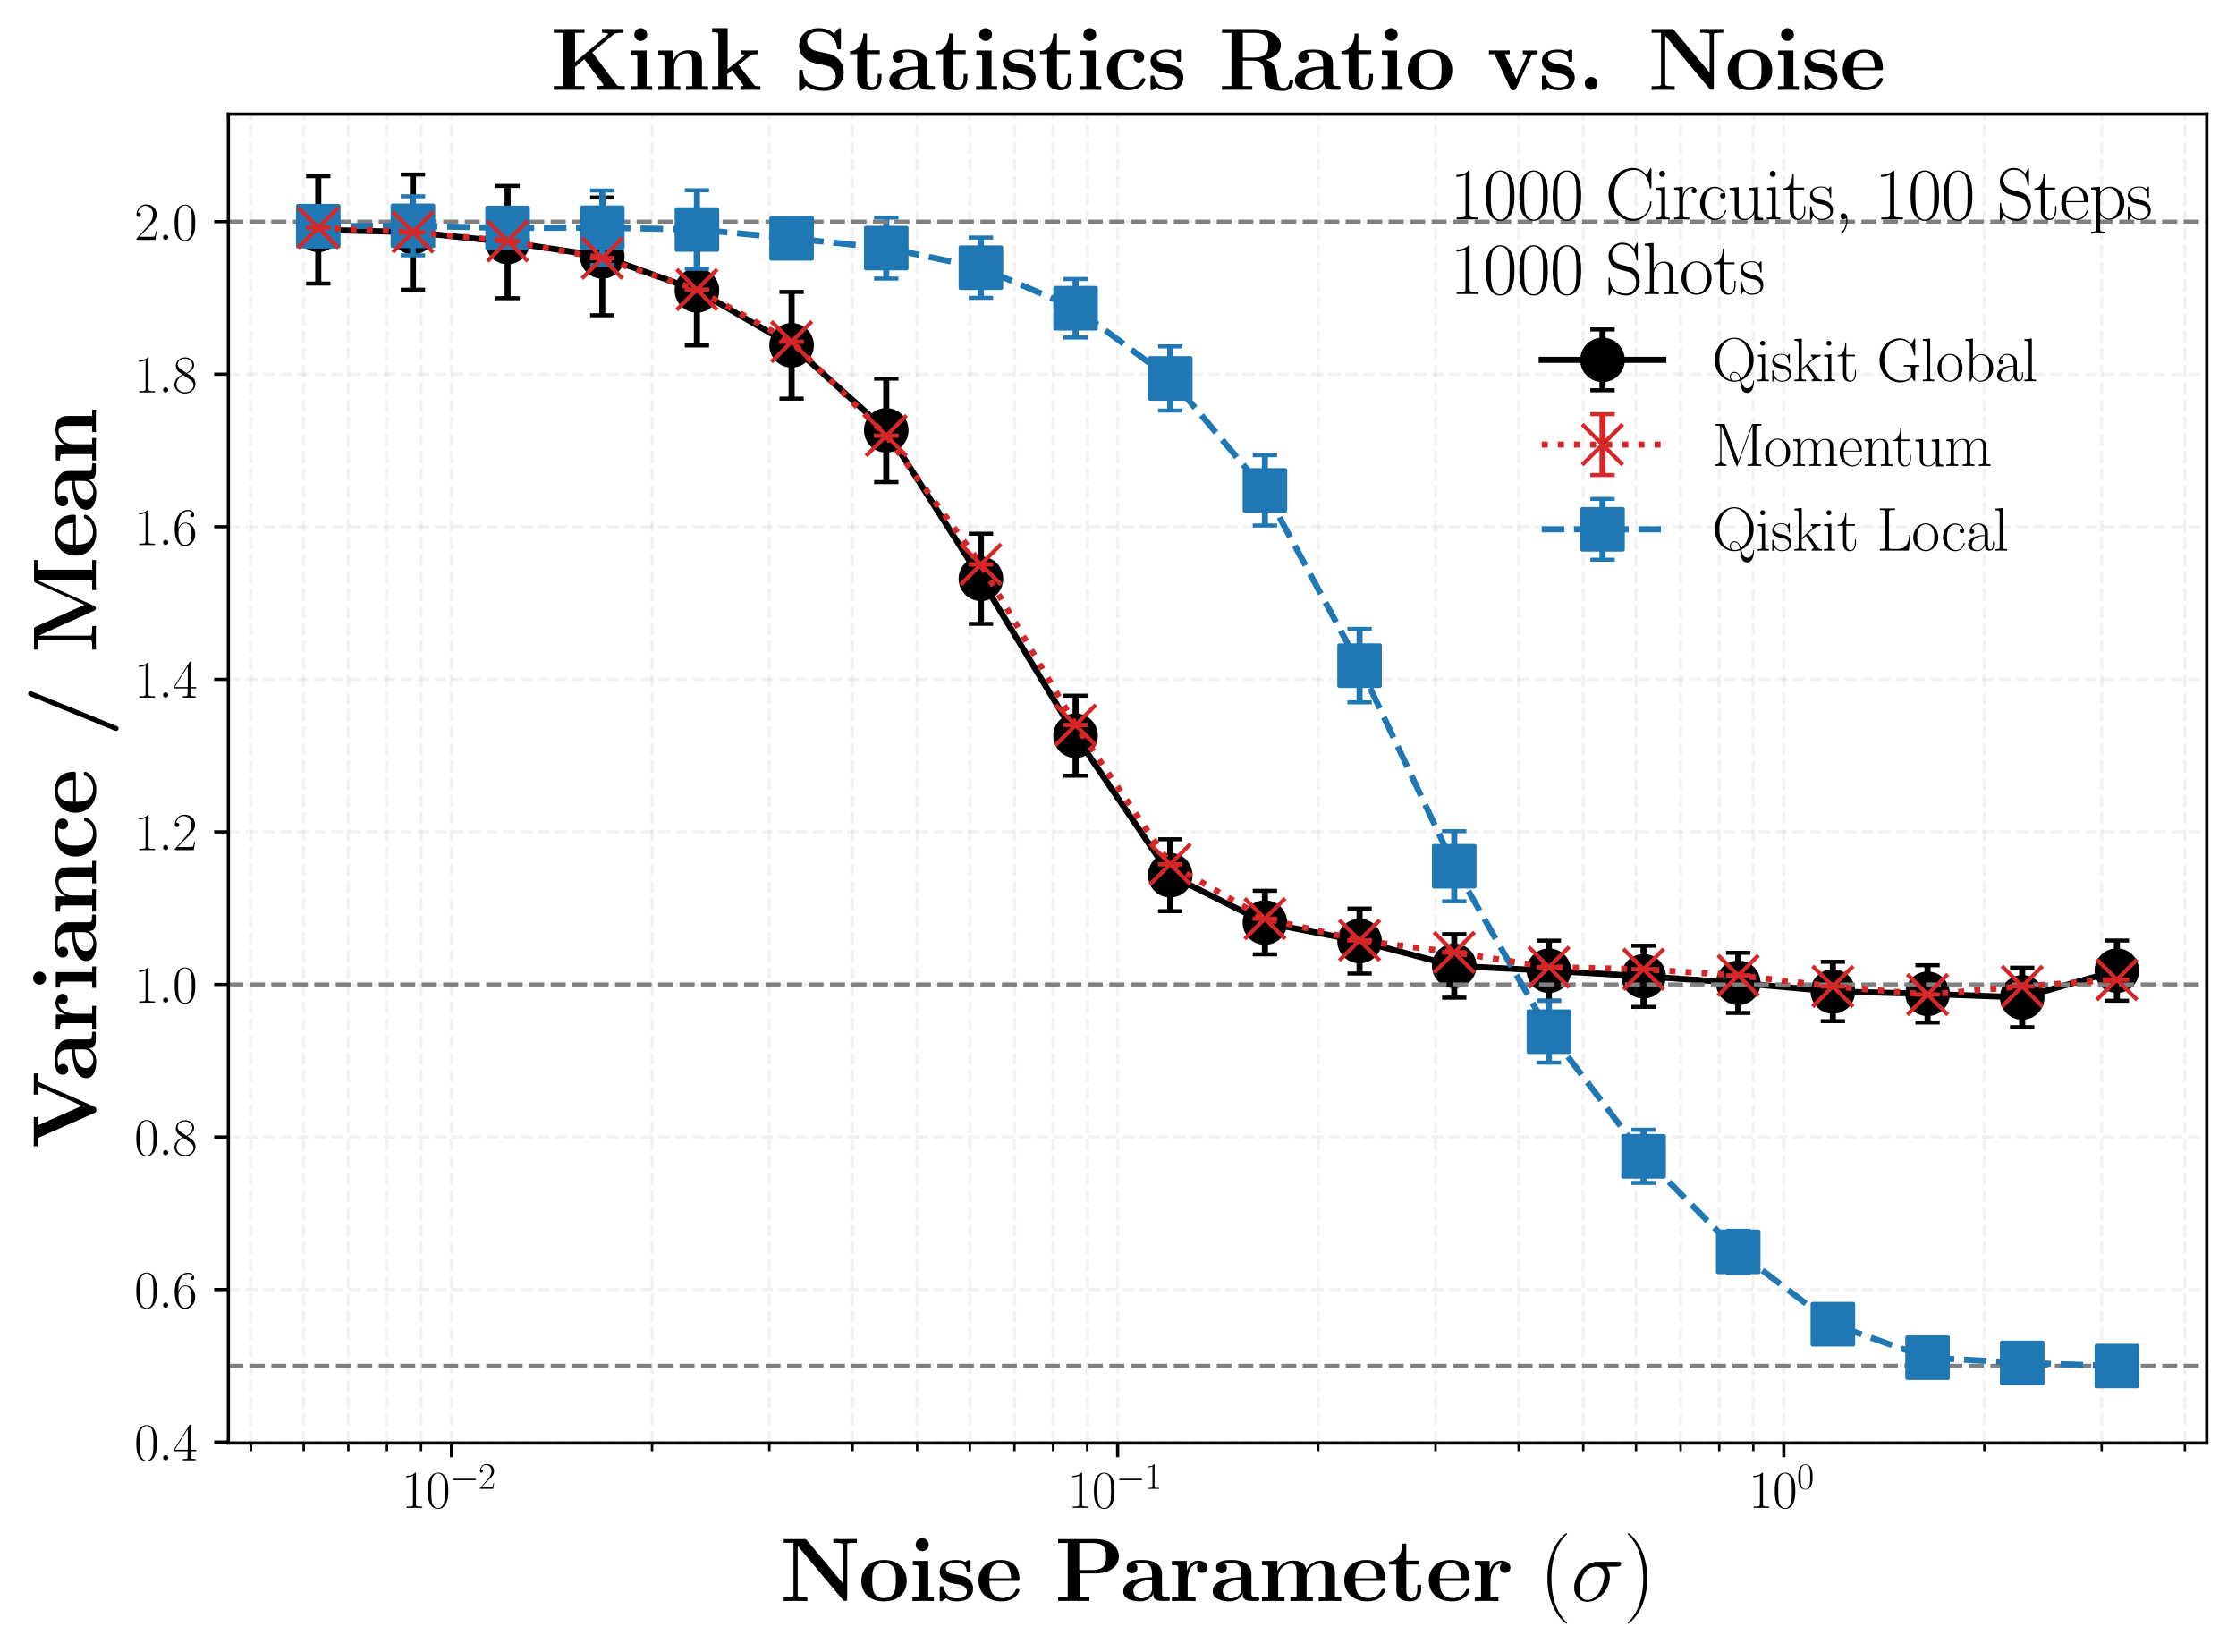 <?xml version="1.0" encoding="utf-8" standalone="no"?>
<!DOCTYPE svg PUBLIC "-//W3C//DTD SVG 1.1//EN"
  "http://www.w3.org/Graphics/SVG/1.1/DTD/svg11.dtd">
<svg xmlns:xlink="http://www.w3.org/1999/xlink" width="551.52pt" height="407.52pt" viewBox="0 0 551.52 407.52" xmlns="http://www.w3.org/2000/svg" version="1.1">
 <defs>
  <style type="text/css">*{stroke-linejoin: round; stroke-linecap: butt}</style>
 </defs>
 <g id="figure_1">
  <g id="patch_1">
   <path d="M 0 407.52 
L 551.52 407.52 
L 551.52 0 
L 0 0 
z
" style="fill: #ffffff"/>
  </g>
  <g id="axes_1">
   <g id="patch_2">
    <path d="M 56.322 355.928 
L 544.32 355.928 
L 544.32 28.144 
L 56.322 28.144 
z
" style="fill: #ffffff"/>
   </g>
   <g id="LineCollection_1">
    <path d="M 78.504 69.94 
L 78.504 43.457 
" clip-path="url(#p9ed45d7bd9)" style="fill: none; stroke: #000000; stroke-width: 1.5"/>
    <path d="M 101.853 71.457 
L 101.853 43.043 
" clip-path="url(#p9ed45d7bd9)" style="fill: none; stroke: #000000; stroke-width: 1.5"/>
    <path d="M 125.202 73.552 
L 125.202 45.855 
" clip-path="url(#p9ed45d7bd9)" style="fill: none; stroke: #000000; stroke-width: 1.5"/>
    <path d="M 148.551 77.758 
L 148.551 48.716 
" clip-path="url(#p9ed45d7bd9)" style="fill: none; stroke: #000000; stroke-width: 1.5"/>
    <path d="M 171.9 85.201 
L 171.9 58.038 
" clip-path="url(#p9ed45d7bd9)" style="fill: none; stroke: #000000; stroke-width: 1.5"/>
    <path d="M 195.25 98.316 
L 195.25 72.011 
" clip-path="url(#p9ed45d7bd9)" style="fill: none; stroke: #000000; stroke-width: 1.5"/>
    <path d="M 218.599 118.908 
L 218.599 93.387 
" clip-path="url(#p9ed45d7bd9)" style="fill: none; stroke: #000000; stroke-width: 1.5"/>
    <path d="M 241.948 153.874 
L 241.948 131.638 
" clip-path="url(#p9ed45d7bd9)" style="fill: none; stroke: #000000; stroke-width: 1.5"/>
    <path d="M 265.297 191.328 
L 265.297 171.595 
" clip-path="url(#p9ed45d7bd9)" style="fill: none; stroke: #000000; stroke-width: 1.5"/>
    <path d="M 288.646 224.738 
L 288.646 207.005 
" clip-path="url(#p9ed45d7bd9)" style="fill: none; stroke: #000000; stroke-width: 1.5"/>
    <path d="M 311.996 235.383 
L 311.996 219.71 
" clip-path="url(#p9ed45d7bd9)" style="fill: none; stroke: #000000; stroke-width: 1.5"/>
    <path d="M 335.345 240.118 
L 335.345 224.105 
" clip-path="url(#p9ed45d7bd9)" style="fill: none; stroke: #000000; stroke-width: 1.5"/>
    <path d="M 358.694 246.062 
L 358.694 230.398 
" clip-path="url(#p9ed45d7bd9)" style="fill: none; stroke: #000000; stroke-width: 1.5"/>
    <path d="M 382.043 246.85 
L 382.043 232.001 
" clip-path="url(#p9ed45d7bd9)" style="fill: none; stroke: #000000; stroke-width: 1.5"/>
    <path d="M 405.392 248.343 
L 405.392 233.26 
" clip-path="url(#p9ed45d7bd9)" style="fill: none; stroke: #000000; stroke-width: 1.5"/>
    <path d="M 428.742 249.844 
L 428.742 235.002 
" clip-path="url(#p9ed45d7bd9)" style="fill: none; stroke: #000000; stroke-width: 1.5"/>
    <path d="M 452.091 251.875 
L 452.091 237.221 
" clip-path="url(#p9ed45d7bd9)" style="fill: none; stroke: #000000; stroke-width: 1.5"/>
    <path d="M 475.44 252.199 
L 475.44 238.059 
" clip-path="url(#p9ed45d7bd9)" style="fill: none; stroke: #000000; stroke-width: 1.5"/>
    <path d="M 498.789 253.362 
L 498.789 238.682 
" clip-path="url(#p9ed45d7bd9)" style="fill: none; stroke: #000000; stroke-width: 1.5"/>
    <path d="M 522.138 246.837 
L 522.138 231.977 
" clip-path="url(#p9ed45d7bd9)" style="fill: none; stroke: #000000; stroke-width: 1.5"/>
   </g>
   <g id="line2d_1">
    <defs>
     <path id="mac0db3028d" d="M 3 0 
L -3 -0 
" style="stroke: #000000"/>
    </defs>
    <g clip-path="url(#p9ed45d7bd9)">
     <use xlink:href="#mac0db3028d" x="78.504" y="69.94" style="stroke: #000000"/>
     <use xlink:href="#mac0db3028d" x="101.853" y="71.457" style="stroke: #000000"/>
     <use xlink:href="#mac0db3028d" x="125.202" y="73.552" style="stroke: #000000"/>
     <use xlink:href="#mac0db3028d" x="148.551" y="77.758" style="stroke: #000000"/>
     <use xlink:href="#mac0db3028d" x="171.9" y="85.201" style="stroke: #000000"/>
     <use xlink:href="#mac0db3028d" x="195.25" y="98.316" style="stroke: #000000"/>
     <use xlink:href="#mac0db3028d" x="218.599" y="118.908" style="stroke: #000000"/>
     <use xlink:href="#mac0db3028d" x="241.948" y="153.874" style="stroke: #000000"/>
     <use xlink:href="#mac0db3028d" x="265.297" y="191.328" style="stroke: #000000"/>
     <use xlink:href="#mac0db3028d" x="288.646" y="224.738" style="stroke: #000000"/>
     <use xlink:href="#mac0db3028d" x="311.996" y="235.383" style="stroke: #000000"/>
     <use xlink:href="#mac0db3028d" x="335.345" y="240.118" style="stroke: #000000"/>
     <use xlink:href="#mac0db3028d" x="358.694" y="246.062" style="stroke: #000000"/>
     <use xlink:href="#mac0db3028d" x="382.043" y="246.85" style="stroke: #000000"/>
     <use xlink:href="#mac0db3028d" x="405.392" y="248.343" style="stroke: #000000"/>
     <use xlink:href="#mac0db3028d" x="428.742" y="249.844" style="stroke: #000000"/>
     <use xlink:href="#mac0db3028d" x="452.091" y="251.875" style="stroke: #000000"/>
     <use xlink:href="#mac0db3028d" x="475.44" y="252.199" style="stroke: #000000"/>
     <use xlink:href="#mac0db3028d" x="498.789" y="253.362" style="stroke: #000000"/>
     <use xlink:href="#mac0db3028d" x="522.138" y="246.837" style="stroke: #000000"/>
    </g>
   </g>
   <g id="line2d_2">
    <g clip-path="url(#p9ed45d7bd9)">
     <use xlink:href="#mac0db3028d" x="78.504" y="43.457" style="stroke: #000000"/>
     <use xlink:href="#mac0db3028d" x="101.853" y="43.043" style="stroke: #000000"/>
     <use xlink:href="#mac0db3028d" x="125.202" y="45.855" style="stroke: #000000"/>
     <use xlink:href="#mac0db3028d" x="148.551" y="48.716" style="stroke: #000000"/>
     <use xlink:href="#mac0db3028d" x="171.9" y="58.038" style="stroke: #000000"/>
     <use xlink:href="#mac0db3028d" x="195.25" y="72.011" style="stroke: #000000"/>
     <use xlink:href="#mac0db3028d" x="218.599" y="93.387" style="stroke: #000000"/>
     <use xlink:href="#mac0db3028d" x="241.948" y="131.638" style="stroke: #000000"/>
     <use xlink:href="#mac0db3028d" x="265.297" y="171.595" style="stroke: #000000"/>
     <use xlink:href="#mac0db3028d" x="288.646" y="207.005" style="stroke: #000000"/>
     <use xlink:href="#mac0db3028d" x="311.996" y="219.71" style="stroke: #000000"/>
     <use xlink:href="#mac0db3028d" x="335.345" y="224.105" style="stroke: #000000"/>
     <use xlink:href="#mac0db3028d" x="358.694" y="230.398" style="stroke: #000000"/>
     <use xlink:href="#mac0db3028d" x="382.043" y="232.001" style="stroke: #000000"/>
     <use xlink:href="#mac0db3028d" x="405.392" y="233.26" style="stroke: #000000"/>
     <use xlink:href="#mac0db3028d" x="428.742" y="235.002" style="stroke: #000000"/>
     <use xlink:href="#mac0db3028d" x="452.091" y="237.221" style="stroke: #000000"/>
     <use xlink:href="#mac0db3028d" x="475.44" y="238.059" style="stroke: #000000"/>
     <use xlink:href="#mac0db3028d" x="498.789" y="238.682" style="stroke: #000000"/>
     <use xlink:href="#mac0db3028d" x="522.138" y="231.977" style="stroke: #000000"/>
    </g>
   </g>
   <g id="line2d_3">
    <path d="M 78.504 56.698 
L 101.853 57.25 
L 125.202 59.704 
L 148.551 63.237 
L 171.9 71.62 
L 195.25 85.163 
L 218.599 106.147 
L 241.948 142.756 
L 265.297 181.461 
L 288.646 215.871 
L 311.996 227.547 
L 335.345 232.112 
L 358.694 238.23 
L 382.043 239.425 
L 405.392 240.802 
L 428.742 242.423 
L 452.091 244.548 
L 475.44 245.129 
L 498.789 246.022 
L 522.138 239.407 
" clip-path="url(#p9ed45d7bd9)" style="fill: none; stroke: #000000; stroke-width: 1.5; stroke-linecap: square"/>
    <defs>
     <path id="m0158dc2549" d="M 0 5 
C 1.326 5 2.598 4.473 3.536 3.536 
C 4.473 2.598 5 1.326 5 0 
C 5 -1.326 4.473 -2.598 3.536 -3.536 
C 2.598 -4.473 1.326 -5 0 -5 
C -1.326 -5 -2.598 -4.473 -3.536 -3.536 
C -4.473 -2.598 -5 -1.326 -5 0 
C -5 1.326 -4.473 2.598 -3.536 3.536 
C -2.598 4.473 -1.326 5 0 5 
z
" style="stroke: #000000"/>
    </defs>
    <g clip-path="url(#p9ed45d7bd9)">
     <use xlink:href="#m0158dc2549" x="78.504" y="56.698" style="stroke: #000000"/>
     <use xlink:href="#m0158dc2549" x="101.853" y="57.25" style="stroke: #000000"/>
     <use xlink:href="#m0158dc2549" x="125.202" y="59.704" style="stroke: #000000"/>
     <use xlink:href="#m0158dc2549" x="148.551" y="63.237" style="stroke: #000000"/>
     <use xlink:href="#m0158dc2549" x="171.9" y="71.62" style="stroke: #000000"/>
     <use xlink:href="#m0158dc2549" x="195.25" y="85.163" style="stroke: #000000"/>
     <use xlink:href="#m0158dc2549" x="218.599" y="106.147" style="stroke: #000000"/>
     <use xlink:href="#m0158dc2549" x="241.948" y="142.756" style="stroke: #000000"/>
     <use xlink:href="#m0158dc2549" x="265.297" y="181.461" style="stroke: #000000"/>
     <use xlink:href="#m0158dc2549" x="288.646" y="215.871" style="stroke: #000000"/>
     <use xlink:href="#m0158dc2549" x="311.996" y="227.547" style="stroke: #000000"/>
     <use xlink:href="#m0158dc2549" x="335.345" y="232.112" style="stroke: #000000"/>
     <use xlink:href="#m0158dc2549" x="358.694" y="238.23" style="stroke: #000000"/>
     <use xlink:href="#m0158dc2549" x="382.043" y="239.425" style="stroke: #000000"/>
     <use xlink:href="#m0158dc2549" x="405.392" y="240.802" style="stroke: #000000"/>
     <use xlink:href="#m0158dc2549" x="428.742" y="242.423" style="stroke: #000000"/>
     <use xlink:href="#m0158dc2549" x="452.091" y="244.548" style="stroke: #000000"/>
     <use xlink:href="#m0158dc2549" x="475.44" y="245.129" style="stroke: #000000"/>
     <use xlink:href="#m0158dc2549" x="498.789" y="246.022" style="stroke: #000000"/>
     <use xlink:href="#m0158dc2549" x="522.138" y="239.407" style="stroke: #000000"/>
    </g>
   </g>
   <g id="matplotlib.axis_1">
    <g id="xtick_1">
     <g id="line2d_4">
      <path d="M 111.365 355.928 
L 111.365 28.144 
" clip-path="url(#p9ed45d7bd9)" style="fill: none; stroke-dasharray: 2.96,1.28; stroke-dashoffset: 0; stroke: #808080; stroke-opacity: 0.1; stroke-width: 0.8"/>
     </g>
     <g id="line2d_5">
      <defs>
       <path id="m1c305d668e" d="M 0 0 
L 0 3.5 
" style="stroke: #000000; stroke-width: 0.8"/>
      </defs>
      <g>
       <use xlink:href="#m1c305d668e" x="111.365" y="355.928" style="stroke: #000000; stroke-width: 0.8"/>
      </g>
     </g>
     <g id="text_1">
      <!-- $\mathdefault{10^{-2}}$ -->
      <g transform="translate(99.072 371.922) scale(0.13 -0.13)">
       <defs>
        <path id="CMR17-31" d="M 1702 4058 
C 1702 4192 1696 4192 1606 4192 
C 1357 3916 979 3827 621 3827 
C 602 3827 570 3827 563 3808 
C 557 3795 557 3782 557 3648 
C 755 3648 1088 3686 1344 3839 
L 1344 461 
C 1344 236 1331 160 781 160 
L 589 160 
L 589 0 
C 896 0 1216 0 1523 0 
C 1830 0 2150 0 2458 0 
L 2458 160 
L 2266 160 
C 1715 160 1702 230 1702 458 
L 1702 4058 
z
" transform="scale(0.016)"/>
        <path id="CMR17-30" d="M 2688 2025 
C 2688 2416 2682 3080 2413 3591 
C 2176 4039 1798 4198 1466 4198 
C 1158 4198 768 4058 525 3597 
C 269 3118 243 2524 243 2025 
C 243 1661 250 1106 448 619 
C 723 -39 1216 -128 1466 -128 
C 1760 -128 2208 -7 2470 600 
C 2662 1042 2688 1559 2688 2025 
z
M 1466 -26 
C 1056 -26 813 325 723 812 
C 653 1188 653 1738 653 2096 
C 653 2588 653 2997 736 3387 
C 858 3929 1216 4096 1466 4096 
C 1728 4096 2067 3923 2189 3400 
C 2272 3036 2278 2607 2278 2096 
C 2278 1680 2278 1169 2202 792 
C 2067 95 1690 -26 1466 -26 
z
" transform="scale(0.016)"/>
        <path id="CMSY10-0" d="M 4218 1472 
C 4326 1472 4442 1472 4442 1600 
C 4442 1728 4326 1728 4218 1728 
L 755 1728 
C 646 1728 531 1728 531 1600 
C 531 1472 646 1472 755 1472 
L 4218 1472 
z
" transform="scale(0.016)"/>
        <path id="CMR17-32" d="M 2669 989 
L 2554 989 
C 2490 536 2438 459 2413 420 
C 2381 369 1920 369 1830 369 
L 602 369 
C 832 619 1280 1072 1824 1597 
C 2214 1967 2669 2402 2669 3035 
C 2669 3790 2067 4224 1395 4224 
C 691 4224 262 3604 262 3030 
C 262 2780 448 2748 525 2748 
C 589 2748 781 2787 781 3010 
C 781 3207 614 3264 525 3264 
C 486 3264 448 3258 422 3245 
C 544 3790 915 4058 1306 4058 
C 1862 4058 2227 3617 2227 3035 
C 2227 2479 1901 2000 1536 1584 
L 262 146 
L 262 0 
L 2515 0 
L 2669 989 
z
" transform="scale(0.016)"/>
       </defs>
       <use xlink:href="#CMR17-31" transform="scale(0.996)"/>
       <use xlink:href="#CMR17-30" transform="translate(45.69 0) scale(0.996)"/>
       <use xlink:href="#CMSY10-0" transform="translate(91.381 36.154) scale(0.697)"/>
       <use xlink:href="#CMR17-32" transform="translate(145.622 36.154) scale(0.697)"/>
      </g>
     </g>
    </g>
    <g id="xtick_2">
     <g id="line2d_6">
      <path d="M 275.675 355.928 
L 275.675 28.144 
" clip-path="url(#p9ed45d7bd9)" style="fill: none; stroke-dasharray: 2.96,1.28; stroke-dashoffset: 0; stroke: #808080; stroke-opacity: 0.1; stroke-width: 0.8"/>
     </g>
     <g id="line2d_7">
      <g>
       <use xlink:href="#m1c305d668e" x="275.675" y="355.928" style="stroke: #000000; stroke-width: 0.8"/>
      </g>
     </g>
     <g id="text_2">
      <!-- $\mathdefault{10^{-1}}$ -->
      <g transform="translate(263.381 371.922) scale(0.13 -0.13)">
       <use xlink:href="#CMR17-31" transform="scale(0.996)"/>
       <use xlink:href="#CMR17-30" transform="translate(45.69 0) scale(0.996)"/>
       <use xlink:href="#CMSY10-0" transform="translate(91.381 36.154) scale(0.697)"/>
       <use xlink:href="#CMR17-31" transform="translate(145.622 36.154) scale(0.697)"/>
      </g>
     </g>
    </g>
    <g id="xtick_3">
     <g id="line2d_8">
      <path d="M 439.984 355.928 
L 439.984 28.144 
" clip-path="url(#p9ed45d7bd9)" style="fill: none; stroke-dasharray: 2.96,1.28; stroke-dashoffset: 0; stroke: #808080; stroke-opacity: 0.1; stroke-width: 0.8"/>
     </g>
     <g id="line2d_9">
      <g>
       <use xlink:href="#m1c305d668e" x="439.984" y="355.928" style="stroke: #000000; stroke-width: 0.8"/>
      </g>
     </g>
     <g id="text_3">
      <!-- $\mathdefault{10^{0}}$ -->
      <g transform="translate(431.314 371.922) scale(0.13 -0.13)">
       <use xlink:href="#CMR17-31" transform="scale(0.996)"/>
       <use xlink:href="#CMR17-30" transform="translate(45.69 0) scale(0.996)"/>
       <use xlink:href="#CMR17-30" transform="translate(91.381 36.154) scale(0.697)"/>
      </g>
     </g>
    </g>
    <g id="xtick_4">
     <g id="line2d_10">
      <path d="M 61.904 355.928 
L 61.904 28.144 
" clip-path="url(#p9ed45d7bd9)" style="fill: none; stroke-dasharray: 2.96,1.28; stroke-dashoffset: 0; stroke: #808080; stroke-opacity: 0.1; stroke-width: 0.8"/>
     </g>
     <g id="line2d_11">
      <defs>
       <path id="ma32ad87a12" d="M 0 0 
L 0 2 
" style="stroke: #000000; stroke-width: 0.6"/>
      </defs>
      <g>
       <use xlink:href="#ma32ad87a12" x="61.904" y="355.928" style="stroke: #000000; stroke-width: 0.6"/>
      </g>
     </g>
    </g>
    <g id="xtick_5">
     <g id="line2d_12">
      <path d="M 74.914 355.928 
L 74.914 28.144 
" clip-path="url(#p9ed45d7bd9)" style="fill: none; stroke-dasharray: 2.96,1.28; stroke-dashoffset: 0; stroke: #808080; stroke-opacity: 0.1; stroke-width: 0.8"/>
     </g>
     <g id="line2d_13">
      <g>
       <use xlink:href="#ma32ad87a12" x="74.914" y="355.928" style="stroke: #000000; stroke-width: 0.6"/>
      </g>
     </g>
    </g>
    <g id="xtick_6">
     <g id="line2d_14">
      <path d="M 85.914 355.928 
L 85.914 28.144 
" clip-path="url(#p9ed45d7bd9)" style="fill: none; stroke-dasharray: 2.96,1.28; stroke-dashoffset: 0; stroke: #808080; stroke-opacity: 0.1; stroke-width: 0.8"/>
     </g>
     <g id="line2d_15">
      <g>
       <use xlink:href="#ma32ad87a12" x="85.914" y="355.928" style="stroke: #000000; stroke-width: 0.6"/>
      </g>
     </g>
    </g>
    <g id="xtick_7">
     <g id="line2d_16">
      <path d="M 95.442 355.928 
L 95.442 28.144 
" clip-path="url(#p9ed45d7bd9)" style="fill: none; stroke-dasharray: 2.96,1.28; stroke-dashoffset: 0; stroke: #808080; stroke-opacity: 0.1; stroke-width: 0.8"/>
     </g>
     <g id="line2d_17">
      <g>
       <use xlink:href="#ma32ad87a12" x="95.442" y="355.928" style="stroke: #000000; stroke-width: 0.6"/>
      </g>
     </g>
    </g>
    <g id="xtick_8">
     <g id="line2d_18">
      <path d="M 103.847 355.928 
L 103.847 28.144 
" clip-path="url(#p9ed45d7bd9)" style="fill: none; stroke-dasharray: 2.96,1.28; stroke-dashoffset: 0; stroke: #808080; stroke-opacity: 0.1; stroke-width: 0.8"/>
     </g>
     <g id="line2d_19">
      <g>
       <use xlink:href="#ma32ad87a12" x="103.847" y="355.928" style="stroke: #000000; stroke-width: 0.6"/>
      </g>
     </g>
    </g>
    <g id="xtick_9">
     <g id="line2d_20">
      <path d="M 160.827 355.928 
L 160.827 28.144 
" clip-path="url(#p9ed45d7bd9)" style="fill: none; stroke-dasharray: 2.96,1.28; stroke-dashoffset: 0; stroke: #808080; stroke-opacity: 0.1; stroke-width: 0.8"/>
     </g>
     <g id="line2d_21">
      <g>
       <use xlink:href="#ma32ad87a12" x="160.827" y="355.928" style="stroke: #000000; stroke-width: 0.6"/>
      </g>
     </g>
    </g>
    <g id="xtick_10">
     <g id="line2d_22">
      <path d="M 189.761 355.928 
L 189.761 28.144 
" clip-path="url(#p9ed45d7bd9)" style="fill: none; stroke-dasharray: 2.96,1.28; stroke-dashoffset: 0; stroke: #808080; stroke-opacity: 0.1; stroke-width: 0.8"/>
     </g>
     <g id="line2d_23">
      <g>
       <use xlink:href="#ma32ad87a12" x="189.761" y="355.928" style="stroke: #000000; stroke-width: 0.6"/>
      </g>
     </g>
    </g>
    <g id="xtick_11">
     <g id="line2d_24">
      <path d="M 210.289 355.928 
L 210.289 28.144 
" clip-path="url(#p9ed45d7bd9)" style="fill: none; stroke-dasharray: 2.96,1.28; stroke-dashoffset: 0; stroke: #808080; stroke-opacity: 0.1; stroke-width: 0.8"/>
     </g>
     <g id="line2d_25">
      <g>
       <use xlink:href="#ma32ad87a12" x="210.289" y="355.928" style="stroke: #000000; stroke-width: 0.6"/>
      </g>
     </g>
    </g>
    <g id="xtick_12">
     <g id="line2d_26">
      <path d="M 226.213 355.928 
L 226.213 28.144 
" clip-path="url(#p9ed45d7bd9)" style="fill: none; stroke-dasharray: 2.96,1.28; stroke-dashoffset: 0; stroke: #808080; stroke-opacity: 0.1; stroke-width: 0.8"/>
     </g>
     <g id="line2d_27">
      <g>
       <use xlink:href="#ma32ad87a12" x="226.213" y="355.928" style="stroke: #000000; stroke-width: 0.6"/>
      </g>
     </g>
    </g>
    <g id="xtick_13">
     <g id="line2d_28">
      <path d="M 239.223 355.928 
L 239.223 28.144 
" clip-path="url(#p9ed45d7bd9)" style="fill: none; stroke-dasharray: 2.96,1.28; stroke-dashoffset: 0; stroke: #808080; stroke-opacity: 0.1; stroke-width: 0.8"/>
     </g>
     <g id="line2d_29">
      <g>
       <use xlink:href="#ma32ad87a12" x="239.223" y="355.928" style="stroke: #000000; stroke-width: 0.6"/>
      </g>
     </g>
    </g>
    <g id="xtick_14">
     <g id="line2d_30">
      <path d="M 250.223 355.928 
L 250.223 28.144 
" clip-path="url(#p9ed45d7bd9)" style="fill: none; stroke-dasharray: 2.96,1.28; stroke-dashoffset: 0; stroke: #808080; stroke-opacity: 0.1; stroke-width: 0.8"/>
     </g>
     <g id="line2d_31">
      <g>
       <use xlink:href="#ma32ad87a12" x="250.223" y="355.928" style="stroke: #000000; stroke-width: 0.6"/>
      </g>
     </g>
    </g>
    <g id="xtick_15">
     <g id="line2d_32">
      <path d="M 259.751 355.928 
L 259.751 28.144 
" clip-path="url(#p9ed45d7bd9)" style="fill: none; stroke-dasharray: 2.96,1.28; stroke-dashoffset: 0; stroke: #808080; stroke-opacity: 0.1; stroke-width: 0.8"/>
     </g>
     <g id="line2d_33">
      <g>
       <use xlink:href="#ma32ad87a12" x="259.751" y="355.928" style="stroke: #000000; stroke-width: 0.6"/>
      </g>
     </g>
    </g>
    <g id="xtick_16">
     <g id="line2d_34">
      <path d="M 268.156 355.928 
L 268.156 28.144 
" clip-path="url(#p9ed45d7bd9)" style="fill: none; stroke-dasharray: 2.96,1.28; stroke-dashoffset: 0; stroke: #808080; stroke-opacity: 0.1; stroke-width: 0.8"/>
     </g>
     <g id="line2d_35">
      <g>
       <use xlink:href="#ma32ad87a12" x="268.156" y="355.928" style="stroke: #000000; stroke-width: 0.6"/>
      </g>
     </g>
    </g>
    <g id="xtick_17">
     <g id="line2d_36">
      <path d="M 325.137 355.928 
L 325.137 28.144 
" clip-path="url(#p9ed45d7bd9)" style="fill: none; stroke-dasharray: 2.96,1.28; stroke-dashoffset: 0; stroke: #808080; stroke-opacity: 0.1; stroke-width: 0.8"/>
     </g>
     <g id="line2d_37">
      <g>
       <use xlink:href="#ma32ad87a12" x="325.137" y="355.928" style="stroke: #000000; stroke-width: 0.6"/>
      </g>
     </g>
    </g>
    <g id="xtick_18">
     <g id="line2d_38">
      <path d="M 354.07 355.928 
L 354.07 28.144 
" clip-path="url(#p9ed45d7bd9)" style="fill: none; stroke-dasharray: 2.96,1.28; stroke-dashoffset: 0; stroke: #808080; stroke-opacity: 0.1; stroke-width: 0.8"/>
     </g>
     <g id="line2d_39">
      <g>
       <use xlink:href="#ma32ad87a12" x="354.07" y="355.928" style="stroke: #000000; stroke-width: 0.6"/>
      </g>
     </g>
    </g>
    <g id="xtick_19">
     <g id="line2d_40">
      <path d="M 374.599 355.928 
L 374.599 28.144 
" clip-path="url(#p9ed45d7bd9)" style="fill: none; stroke-dasharray: 2.96,1.28; stroke-dashoffset: 0; stroke: #808080; stroke-opacity: 0.1; stroke-width: 0.8"/>
     </g>
     <g id="line2d_41">
      <g>
       <use xlink:href="#ma32ad87a12" x="374.599" y="355.928" style="stroke: #000000; stroke-width: 0.6"/>
      </g>
     </g>
    </g>
    <g id="xtick_20">
     <g id="line2d_42">
      <path d="M 390.522 355.928 
L 390.522 28.144 
" clip-path="url(#p9ed45d7bd9)" style="fill: none; stroke-dasharray: 2.96,1.28; stroke-dashoffset: 0; stroke: #808080; stroke-opacity: 0.1; stroke-width: 0.8"/>
     </g>
     <g id="line2d_43">
      <g>
       <use xlink:href="#ma32ad87a12" x="390.522" y="355.928" style="stroke: #000000; stroke-width: 0.6"/>
      </g>
     </g>
    </g>
    <g id="xtick_21">
     <g id="line2d_44">
      <path d="M 403.532 355.928 
L 403.532 28.144 
" clip-path="url(#p9ed45d7bd9)" style="fill: none; stroke-dasharray: 2.96,1.28; stroke-dashoffset: 0; stroke: #808080; stroke-opacity: 0.1; stroke-width: 0.8"/>
     </g>
     <g id="line2d_45">
      <g>
       <use xlink:href="#ma32ad87a12" x="403.532" y="355.928" style="stroke: #000000; stroke-width: 0.6"/>
      </g>
     </g>
    </g>
    <g id="xtick_22">
     <g id="line2d_46">
      <path d="M 414.532 355.928 
L 414.532 28.144 
" clip-path="url(#p9ed45d7bd9)" style="fill: none; stroke-dasharray: 2.96,1.28; stroke-dashoffset: 0; stroke: #808080; stroke-opacity: 0.1; stroke-width: 0.8"/>
     </g>
     <g id="line2d_47">
      <g>
       <use xlink:href="#ma32ad87a12" x="414.532" y="355.928" style="stroke: #000000; stroke-width: 0.6"/>
      </g>
     </g>
    </g>
    <g id="xtick_23">
     <g id="line2d_48">
      <path d="M 424.061 355.928 
L 424.061 28.144 
" clip-path="url(#p9ed45d7bd9)" style="fill: none; stroke-dasharray: 2.96,1.28; stroke-dashoffset: 0; stroke: #808080; stroke-opacity: 0.1; stroke-width: 0.8"/>
     </g>
     <g id="line2d_49">
      <g>
       <use xlink:href="#ma32ad87a12" x="424.061" y="355.928" style="stroke: #000000; stroke-width: 0.6"/>
      </g>
     </g>
    </g>
    <g id="xtick_24">
     <g id="line2d_50">
      <path d="M 432.465 355.928 
L 432.465 28.144 
" clip-path="url(#p9ed45d7bd9)" style="fill: none; stroke-dasharray: 2.96,1.28; stroke-dashoffset: 0; stroke: #808080; stroke-opacity: 0.1; stroke-width: 0.8"/>
     </g>
     <g id="line2d_51">
      <g>
       <use xlink:href="#ma32ad87a12" x="432.465" y="355.928" style="stroke: #000000; stroke-width: 0.6"/>
      </g>
     </g>
    </g>
    <g id="xtick_25">
     <g id="line2d_52">
      <path d="M 489.446 355.928 
L 489.446 28.144 
" clip-path="url(#p9ed45d7bd9)" style="fill: none; stroke-dasharray: 2.96,1.28; stroke-dashoffset: 0; stroke: #808080; stroke-opacity: 0.1; stroke-width: 0.8"/>
     </g>
     <g id="line2d_53">
      <g>
       <use xlink:href="#ma32ad87a12" x="489.446" y="355.928" style="stroke: #000000; stroke-width: 0.6"/>
      </g>
     </g>
    </g>
    <g id="xtick_26">
     <g id="line2d_54">
      <path d="M 518.379 355.928 
L 518.379 28.144 
" clip-path="url(#p9ed45d7bd9)" style="fill: none; stroke-dasharray: 2.96,1.28; stroke-dashoffset: 0; stroke: #808080; stroke-opacity: 0.1; stroke-width: 0.8"/>
     </g>
     <g id="line2d_55">
      <g>
       <use xlink:href="#ma32ad87a12" x="518.379" y="355.928" style="stroke: #000000; stroke-width: 0.6"/>
      </g>
     </g>
    </g>
    <g id="xtick_27">
     <g id="line2d_56">
      <path d="M 538.908 355.928 
L 538.908 28.144 
" clip-path="url(#p9ed45d7bd9)" style="fill: none; stroke-dasharray: 2.96,1.28; stroke-dashoffset: 0; stroke: #808080; stroke-opacity: 0.1; stroke-width: 0.8"/>
     </g>
     <g id="line2d_57">
      <g>
       <use xlink:href="#ma32ad87a12" x="538.908" y="355.928" style="stroke: #000000; stroke-width: 0.6"/>
      </g>
     </g>
    </g>
    <g id="text_4">
     <!-- \textbf{Noise Parameter} ($\sigma$) -->
     <g transform="translate(192.476 394.859) scale(0.22 -0.22)">
      <defs>
       <path id="CMBX12-4e" d="M 1856 4282 
C 1792 4352 1786 4352 1658 4352 
L 243 4352 
L 243 4085 
L 922 4085 
L 922 445 
C 922 304 915 298 749 272 
C 634 260 506 260 390 260 
L 243 260 
L 243 -13 
C 390 0 890 0 1069 0 
C 1248 0 1754 0 1901 -13 
L 1901 260 
L 1754 260 
C 1581 260 1568 260 1414 279 
C 1229 305 1222 311 1222 451 
L 1222 3868 
L 4390 83 
C 4461 6 4467 0 4550 0 
C 4704 0 4704 38 4704 184 
L 4704 3900 
C 4704 4040 4710 4047 4877 4072 
C 4992 4085 5120 4085 5235 4085 
L 5382 4085 
L 5382 4359 
C 5235 4352 4736 4352 4557 4352 
C 4378 4352 3872 4352 3725 4359 
L 3725 4085 
L 3872 4085 
C 4045 4085 4058 4085 4211 4066 
C 4397 4041 4403 4034 4403 3893 
L 4403 1229 
L 1856 4282 
z
" transform="scale(0.016)"/>
       <path id="CMBX12-6f" d="M 3392 1395 
C 3392 2252 2803 2880 1798 2880 
C 755 2880 198 2220 198 1395 
C 198 565 787 -32 1792 -32 
C 2835 -32 3392 596 3392 1395 
z
M 1798 197 
C 966 197 966 939 966 1459 
C 966 1757 966 2074 1088 2303 
C 1229 2556 1517 2670 1792 2670 
C 2157 2670 2387 2499 2496 2322 
C 2624 2093 2624 1763 2624 1459 
C 2624 932 2624 197 1798 197 
z
" transform="scale(0.016)"/>
       <path id="CMBX12-69" d="M 1427 3958 
C 1427 4219 1216 4416 966 4416 
C 704 4416 506 4200 506 3958 
C 506 3716 704 3500 966 3500 
C 1216 3500 1427 3697 1427 3958 
z
M 301 2816 
L 301 2517 
C 678 2517 723 2517 723 2270 
L 723 260 
L 282 260 
L 282 -13 
C 429 0 870 0 1043 0 
C 1222 0 1632 0 1786 -13 
L 1786 260 
L 1389 260 
L 1389 2816 
L 301 2816 
z
" transform="scale(0.016)"/>
       <path id="CMBX12-73" d="M 2413 2715 
C 2413 2836 2413 2880 2317 2880 
C 2278 2880 2266 2880 2170 2823 
C 2144 2804 2074 2759 2042 2740 
C 1862 2842 1626 2880 1395 2880 
C 1203 2880 243 2880 243 2056 
C 243 1389 1037 1250 1235 1218 
C 1408 1187 1619 1148 1645 1148 
C 1901 1091 2157 932 2157 666 
C 2157 178 1574 178 1440 178 
C 1114 178 710 279 531 896 
C 493 1023 486 1023 378 1023 
C 243 1023 243 1004 243 858 
L 243 132 
C 243 12 243 -32 339 -32 
C 384 -32 397 -32 525 70 
L 691 191 
C 979 -32 1325 -32 1440 -32 
C 1792 -32 2592 44 2592 888 
C 2592 1192 2426 1402 2298 1516 
C 2035 1731 1818 1770 1472 1833 
C 1062 1903 678 1973 678 2277 
C 678 2689 1248 2689 1382 2689 
C 2093 2689 2131 2245 2144 2087 
C 2150 2005 2202 2005 2278 2005 
C 2413 2005 2413 2024 2413 2170 
L 2413 2715 
z
" transform="scale(0.016)"/>
       <path id="CMBX12-65" d="M 2893 1408 
C 3040 1408 3078 1408 3078 1567 
C 3078 1758 3034 2233 2739 2532 
C 2470 2798 2112 2880 1741 2880 
C 742 2880 198 2233 198 1434 
C 198 545 858 -32 1824 -32 
C 2790 -32 3078 640 3078 748 
C 3078 843 2982 843 2944 843 
C 2842 843 2835 824 2797 742 
C 2630 330 2208 197 1901 197 
C 973 197 966 1053 966 1408 
L 2893 1408 
z
M 966 1593 
C 979 1852 986 2100 1120 2328 
C 1242 2531 1466 2670 1741 2670 
C 2426 2670 2483 1909 2490 1593 
L 966 1593 
z
" transform="scale(0.016)"/>
       <path id="CMBX12-50" d="M 1766 1934 
L 2854 1934 
C 3923 1934 4518 2474 4518 3128 
C 4518 3812 3910 4352 2854 4352 
L 243 4352 
L 243 4078 
L 922 4078 
L 922 267 
L 243 267 
L 243 0 
C 429 0 1114 0 1344 0 
C 1574 0 2259 0 2445 0 
L 2445 267 
L 1766 267 
L 1766 1934 
z
M 2624 4078 
C 3616 4078 3616 3558 3616 3127 
C 3616 2709 3616 2176 2624 2176 
L 1734 2176 
L 1734 4078 
L 2624 4078 
z
" transform="scale(0.016)"/>
       <path id="CMBX12-61" d="M 2944 1898 
C 2944 2484 2477 2879 1574 2879 
C 1216 2879 461 2879 461 2334 
C 461 2061 666 1945 838 1945 
C 1030 1945 1216 2079 1216 2323 
C 1216 2445 1171 2559 1062 2630 
C 1274 2688 1427 2688 1549 2688 
C 1984 2688 2246 2445 2246 1919 
L 2246 1663 
C 1235 1663 218 1382 218 676 
C 218 95 960 -32 1402 -32 
C 1894 -32 2208 233 2336 510 
C 2336 274 2336 0 2982 0 
L 3309 0 
C 3443 0 3494 0 3494 145 
C 3494 273 3437 273 3347 273 
C 2944 273 2944 374 2944 522 
L 2944 1898 
z
M 2246 882 
C 2246 291 1709 178 1504 178 
C 1190 178 928 390 928 686 
C 928 1273 1619 1472 2246 1472 
L 2246 882 
z
" transform="scale(0.016)"/>
       <path id="CMBX12-72" d="M 1331 1411 
C 1331 1619 1376 2624 2125 2624 
C 2035 2555 1990 2448 1990 2336 
C 1990 2079 2202 1972 2362 1972 
C 2522 1972 2733 2079 2733 2337 
C 2733 2658 2400 2834 2093 2834 
C 1587 2834 1370 2401 1280 2137 
L 1274 2137 
L 1274 2816 
L 224 2816 
L 224 2517 
C 621 2517 666 2517 666 2270 
L 666 260 
L 224 260 
L 224 -13 
C 371 0 851 0 1030 0 
C 1216 0 1734 0 1888 -13 
L 1888 260 
L 1331 260 
L 1331 1411 
z
" transform="scale(0.016)"/>
       <path id="CMBX12-6d" d="M 5402 1924 
C 5402 2506 5152 2834 4435 2834 
C 3789 2834 3488 2407 3386 2206 
C 3283 2740 2848 2834 2438 2834 
C 1824 2834 1491 2445 1357 2143 
L 1350 2143 
L 1350 2816 
L 269 2816 
L 269 2517 
C 666 2517 710 2517 710 2270 
L 710 260 
L 269 260 
L 269 -13 
C 416 0 877 0 1056 0 
C 1235 0 1702 0 1850 -13 
L 1850 260 
L 1408 260 
L 1408 1607 
C 1408 2296 1926 2624 2330 2624 
C 2566 2624 2707 2485 2707 1993 
L 2707 260 
L 2266 260 
L 2266 -13 
C 2413 0 2874 0 3053 0 
C 3232 0 3699 0 3846 -13 
L 3846 260 
L 3405 260 
L 3405 1607 
C 3405 2296 3923 2624 4326 2624 
C 4563 2624 4704 2485 4704 1993 
L 4704 260 
L 4262 260 
L 4262 -13 
C 4410 0 4870 0 5050 0 
C 5229 0 5696 0 5843 -13 
L 5843 260 
L 5402 260 
L 5402 1924 
z
" transform="scale(0.016)"/>
       <path id="CMBX12-74" d="M 1350 2560 
L 2272 2560 
L 2272 2833 
L 1350 2833 
L 1350 4032 
L 1082 4032 
C 1075 3405 768 2776 134 2776 
L 134 2560 
L 653 2560 
L 653 789 
C 653 114 1178 -32 1638 -32 
C 2112 -32 2394 325 2394 795 
L 2394 1133 
L 2125 1133 
L 2125 802 
C 2125 381 1933 197 1734 197 
C 1350 197 1350 624 1350 770 
L 1350 2560 
z
" transform="scale(0.016)"/>
       <path id="CMR17-28" d="M 1958 -1561 
C 1958 -1555 1958 -1542 1939 -1523 
C 1645 -1224 858 -407 858 1581 
C 858 3569 1632 4379 1946 4697 
C 1946 4704 1958 4717 1958 4736 
C 1958 4755 1939 4768 1914 4768 
C 1843 4768 1299 4296 986 3594 
C 666 2887 576 2199 576 1588 
C 576 1128 621 351 1005 -471 
C 1312 -1135 1837 -1600 1914 -1600 
C 1946 -1600 1958 -1587 1958 -1561 
z
" transform="scale(0.016)"/>
       <path id="CMMI12-1b" d="M 3251 2408 
C 3334 2408 3546 2408 3546 2612 
C 3546 2752 3424 2752 3309 2752 
L 1894 2752 
C 934 2752 243 1686 243 932 
C 243 390 595 -64 1171 -64 
C 1926 -64 2752 747 2752 1705 
C 2752 1954 2694 2196 2541 2408 
L 3251 2408 
z
M 1178 64 
C 851 64 614 313 614 754 
C 614 1137 845 2408 1786 2408 
C 2061 2408 2368 2274 2368 1781 
C 2368 1558 2266 1021 2042 652 
C 1811 275 1466 64 1178 64 
z
" transform="scale(0.016)"/>
       <path id="CMR17-29" d="M 1683 1581 
C 1683 2040 1638 2817 1254 3639 
C 947 4303 422 4768 346 4768 
C 326 4768 301 4761 301 4729 
C 301 4717 307 4710 314 4697 
C 621 4378 1402 3568 1402 1584 
C 1402 -407 627 -1217 314 -1537 
C 307 -1549 301 -1556 301 -1568 
C 301 -1600 326 -1600 346 -1600 
C 416 -1600 960 -1128 1274 -426 
C 1594 281 1683 969 1683 1581 
z
" transform="scale(0.016)"/>
      </defs>
      <use xlink:href="#CMBX12-4e" transform="scale(0.996)"/>
      <use xlink:href="#CMBX12-6f" transform="translate(87.634 0) scale(0.996)"/>
      <use xlink:href="#CMBX12-69" transform="translate(143.674 0) scale(0.996)"/>
      <use xlink:href="#CMBX12-73" transform="translate(174.808 0) scale(0.996)"/>
      <use xlink:href="#CMBX12-65" transform="translate(219.017 0) scale(0.996)"/>
      <use xlink:href="#CMBX12-50" transform="translate(307.516 0) scale(0.996)"/>
      <use xlink:href="#CMBX12-61" transform="translate(380.968 0) scale(0.996)"/>
      <use xlink:href="#CMBX12-72" transform="translate(435.451 0) scale(0.996)"/>
      <use xlink:href="#CMBX12-61" transform="translate(481.228 0) scale(0.996)"/>
      <use xlink:href="#CMBX12-6d" transform="translate(535.711 0) scale(0.996)"/>
      <use xlink:href="#CMBX12-65" transform="translate(629.111 0) scale(0.996)"/>
      <use xlink:href="#CMBX12-74" transform="translate(680.25 0) scale(0.996)"/>
      <use xlink:href="#CMBX12-65" transform="translate(723.837 0) scale(0.996)"/>
      <use xlink:href="#CMBX12-72" transform="translate(774.976 0) scale(0.996)"/>
      <use xlink:href="#CMR17-28" transform="translate(850.83 0) scale(0.996)"/>
      <use xlink:href="#CMMI12-1b" transform="translate(886.111 0) scale(0.996)"/>
      <use xlink:href="#CMR17-29" transform="translate(945.131 0) scale(0.996)"/>
     </g>
    </g>
   </g>
   <g id="matplotlib.axis_2">
    <g id="ytick_1">
     <g id="line2d_58">
      <path d="M 56.322 355.698 
L 544.32 355.698 
" clip-path="url(#p9ed45d7bd9)" style="fill: none; stroke-dasharray: 2.96,1.28; stroke-dashoffset: 0; stroke: #808080; stroke-opacity: 0.1; stroke-width: 0.8"/>
     </g>
     <g id="line2d_59">
      <defs>
       <path id="mb48e5c6d1c" d="M 0 0 
L -3.5 0 
" style="stroke: #000000; stroke-width: 0.8"/>
      </defs>
      <g>
       <use xlink:href="#mb48e5c6d1c" x="56.322" y="355.698" style="stroke: #000000; stroke-width: 0.8"/>
      </g>
     </g>
     <g id="text_5">
      <!-- $\mathdefault{0.4}$ -->
      <g transform="translate(33.118 360.195) scale(0.13 -0.13)">
       <defs>
        <path id="CMMI12-3a" d="M 1178 307 
C 1178 492 1024 619 870 619 
C 685 619 557 466 557 313 
C 557 128 710 0 864 0 
C 1050 0 1178 153 1178 307 
z
" transform="scale(0.016)"/>
        <path id="CMR17-34" d="M 2150 4122 
C 2150 4256 2144 4256 2029 4256 
L 128 1254 
L 128 1088 
L 1779 1088 
L 1779 457 
C 1779 224 1766 160 1318 160 
L 1197 160 
L 1197 0 
C 1402 0 1747 0 1965 0 
C 2182 0 2528 0 2733 0 
L 2733 160 
L 2611 160 
C 2163 160 2150 224 2150 457 
L 2150 1088 
L 2803 1088 
L 2803 1254 
L 2150 1254 
L 2150 4122 
z
M 1798 3703 
L 1798 1254 
L 256 1254 
L 1798 3703 
z
" transform="scale(0.016)"/>
       </defs>
       <use xlink:href="#CMR17-30" transform="scale(0.996)"/>
       <use xlink:href="#CMMI12-3a" transform="translate(45.69 0) scale(0.996)"/>
       <use xlink:href="#CMR17-34" transform="translate(72.788 0) scale(0.996)"/>
      </g>
     </g>
    </g>
    <g id="ytick_2">
     <g id="line2d_60">
      <path d="M 56.322 318.07 
L 544.32 318.07 
" clip-path="url(#p9ed45d7bd9)" style="fill: none; stroke-dasharray: 2.96,1.28; stroke-dashoffset: 0; stroke: #808080; stroke-opacity: 0.1; stroke-width: 0.8"/>
     </g>
     <g id="line2d_61">
      <g>
       <use xlink:href="#mb48e5c6d1c" x="56.322" y="318.07" style="stroke: #000000; stroke-width: 0.8"/>
      </g>
     </g>
     <g id="text_6">
      <!-- $\mathdefault{0.6}$ -->
      <g transform="translate(33.118 322.567) scale(0.13 -0.13)">
       <defs>
        <path id="CMR17-36" d="M 678 2176 
C 678 3690 1395 4032 1811 4032 
C 1946 4032 2272 4009 2400 3776 
C 2298 3776 2106 3776 2106 3553 
C 2106 3381 2246 3323 2336 3323 
C 2394 3323 2566 3348 2566 3560 
C 2566 3954 2246 4179 1805 4179 
C 1043 4179 243 3390 243 1984 
C 243 253 966 -128 1478 -128 
C 2099 -128 2688 427 2688 1283 
C 2688 2081 2170 2662 1517 2662 
C 1126 2662 838 2407 678 1960 
L 678 2176 
z
M 1478 25 
C 691 25 691 1200 691 1436 
C 691 1896 909 2560 1504 2560 
C 1613 2560 1926 2560 2138 2120 
C 2253 1870 2253 1609 2253 1289 
C 2253 944 2253 690 2118 434 
C 1978 171 1773 25 1478 25 
z
" transform="scale(0.016)"/>
       </defs>
       <use xlink:href="#CMR17-30" transform="scale(0.996)"/>
       <use xlink:href="#CMMI12-3a" transform="translate(45.69 0) scale(0.996)"/>
       <use xlink:href="#CMR17-36" transform="translate(72.788 0) scale(0.996)"/>
      </g>
     </g>
    </g>
    <g id="ytick_3">
     <g id="line2d_62">
      <path d="M 56.322 280.441 
L 544.32 280.441 
" clip-path="url(#p9ed45d7bd9)" style="fill: none; stroke-dasharray: 2.96,1.28; stroke-dashoffset: 0; stroke: #808080; stroke-opacity: 0.1; stroke-width: 0.8"/>
     </g>
     <g id="line2d_63">
      <g>
       <use xlink:href="#mb48e5c6d1c" x="56.322" y="280.441" style="stroke: #000000; stroke-width: 0.8"/>
      </g>
     </g>
     <g id="text_7">
      <!-- $\mathdefault{0.8}$ -->
      <g transform="translate(33.118 284.938) scale(0.13 -0.13)">
       <defs>
        <path id="CMR17-38" d="M 1741 2264 
C 2144 2467 2554 2773 2554 3263 
C 2554 3841 1990 4179 1472 4179 
C 890 4179 378 3759 378 3180 
C 378 3021 416 2747 666 2505 
C 730 2442 998 2251 1171 2130 
C 883 1983 211 1634 211 934 
C 211 279 838 -128 1459 -128 
C 2144 -128 2720 362 2720 1010 
C 2720 1590 2330 1857 2074 2029 
L 1741 2264 
z
M 902 2822 
C 851 2854 595 3051 595 3351 
C 595 3739 998 4032 1459 4032 
C 1965 4032 2336 3676 2336 3262 
C 2336 2669 1670 2331 1638 2331 
C 1632 2331 1626 2331 1574 2370 
L 902 2822 
z
M 2080 1519 
C 2176 1449 2483 1240 2483 851 
C 2483 381 2010 25 1472 25 
C 890 25 448 438 448 940 
C 448 1443 838 1862 1280 2060 
L 2080 1519 
z
" transform="scale(0.016)"/>
       </defs>
       <use xlink:href="#CMR17-30" transform="scale(0.996)"/>
       <use xlink:href="#CMMI12-3a" transform="translate(45.69 0) scale(0.996)"/>
       <use xlink:href="#CMR17-38" transform="translate(72.788 0) scale(0.996)"/>
      </g>
     </g>
    </g>
    <g id="ytick_4">
     <g id="line2d_64">
      <path d="M 56.322 242.813 
L 544.32 242.813 
" clip-path="url(#p9ed45d7bd9)" style="fill: none; stroke-dasharray: 2.96,1.28; stroke-dashoffset: 0; stroke: #808080; stroke-opacity: 0.1; stroke-width: 0.8"/>
     </g>
     <g id="line2d_65">
      <g>
       <use xlink:href="#mb48e5c6d1c" x="56.322" y="242.813" style="stroke: #000000; stroke-width: 0.8"/>
      </g>
     </g>
     <g id="text_8">
      <!-- $\mathdefault{1.0}$ -->
      <g transform="translate(33.118 247.31) scale(0.13 -0.13)">
       <use xlink:href="#CMR17-31" transform="scale(0.996)"/>
       <use xlink:href="#CMMI12-3a" transform="translate(45.69 0) scale(0.996)"/>
       <use xlink:href="#CMR17-30" transform="translate(72.788 0) scale(0.996)"/>
      </g>
     </g>
    </g>
    <g id="ytick_5">
     <g id="line2d_66">
      <path d="M 56.322 205.184 
L 544.32 205.184 
" clip-path="url(#p9ed45d7bd9)" style="fill: none; stroke-dasharray: 2.96,1.28; stroke-dashoffset: 0; stroke: #808080; stroke-opacity: 0.1; stroke-width: 0.8"/>
     </g>
     <g id="line2d_67">
      <g>
       <use xlink:href="#mb48e5c6d1c" x="56.322" y="205.184" style="stroke: #000000; stroke-width: 0.8"/>
      </g>
     </g>
     <g id="text_9">
      <!-- $\mathdefault{1.2}$ -->
      <g transform="translate(33.118 209.681) scale(0.13 -0.13)">
       <use xlink:href="#CMR17-31" transform="scale(0.996)"/>
       <use xlink:href="#CMMI12-3a" transform="translate(45.69 0) scale(0.996)"/>
       <use xlink:href="#CMR17-32" transform="translate(72.788 0) scale(0.996)"/>
      </g>
     </g>
    </g>
    <g id="ytick_6">
     <g id="line2d_68">
      <path d="M 56.322 167.556 
L 544.32 167.556 
" clip-path="url(#p9ed45d7bd9)" style="fill: none; stroke-dasharray: 2.96,1.28; stroke-dashoffset: 0; stroke: #808080; stroke-opacity: 0.1; stroke-width: 0.8"/>
     </g>
     <g id="line2d_69">
      <g>
       <use xlink:href="#mb48e5c6d1c" x="56.322" y="167.556" style="stroke: #000000; stroke-width: 0.8"/>
      </g>
     </g>
     <g id="text_10">
      <!-- $\mathdefault{1.4}$ -->
      <g transform="translate(33.118 172.053) scale(0.13 -0.13)">
       <use xlink:href="#CMR17-31" transform="scale(0.996)"/>
       <use xlink:href="#CMMI12-3a" transform="translate(45.69 0) scale(0.996)"/>
       <use xlink:href="#CMR17-34" transform="translate(72.788 0) scale(0.996)"/>
      </g>
     </g>
    </g>
    <g id="ytick_7">
     <g id="line2d_70">
      <path d="M 56.322 129.927 
L 544.32 129.927 
" clip-path="url(#p9ed45d7bd9)" style="fill: none; stroke-dasharray: 2.96,1.28; stroke-dashoffset: 0; stroke: #808080; stroke-opacity: 0.1; stroke-width: 0.8"/>
     </g>
     <g id="line2d_71">
      <g>
       <use xlink:href="#mb48e5c6d1c" x="56.322" y="129.927" style="stroke: #000000; stroke-width: 0.8"/>
      </g>
     </g>
     <g id="text_11">
      <!-- $\mathdefault{1.6}$ -->
      <g transform="translate(33.118 134.424) scale(0.13 -0.13)">
       <use xlink:href="#CMR17-31" transform="scale(0.996)"/>
       <use xlink:href="#CMMI12-3a" transform="translate(45.69 0) scale(0.996)"/>
       <use xlink:href="#CMR17-36" transform="translate(72.788 0) scale(0.996)"/>
      </g>
     </g>
    </g>
    <g id="ytick_8">
     <g id="line2d_72">
      <path d="M 56.322 92.298 
L 544.32 92.298 
" clip-path="url(#p9ed45d7bd9)" style="fill: none; stroke-dasharray: 2.96,1.28; stroke-dashoffset: 0; stroke: #808080; stroke-opacity: 0.1; stroke-width: 0.8"/>
     </g>
     <g id="line2d_73">
      <g>
       <use xlink:href="#mb48e5c6d1c" x="56.322" y="92.298" style="stroke: #000000; stroke-width: 0.8"/>
      </g>
     </g>
     <g id="text_12">
      <!-- $\mathdefault{1.8}$ -->
      <g transform="translate(33.118 96.795) scale(0.13 -0.13)">
       <use xlink:href="#CMR17-31" transform="scale(0.996)"/>
       <use xlink:href="#CMMI12-3a" transform="translate(45.69 0) scale(0.996)"/>
       <use xlink:href="#CMR17-38" transform="translate(72.788 0) scale(0.996)"/>
      </g>
     </g>
    </g>
    <g id="ytick_9">
     <g id="line2d_74">
      <path d="M 56.322 54.67 
L 544.32 54.67 
" clip-path="url(#p9ed45d7bd9)" style="fill: none; stroke-dasharray: 2.96,1.28; stroke-dashoffset: 0; stroke: #808080; stroke-opacity: 0.1; stroke-width: 0.8"/>
     </g>
     <g id="line2d_75">
      <g>
       <use xlink:href="#mb48e5c6d1c" x="56.322" y="54.67" style="stroke: #000000; stroke-width: 0.8"/>
      </g>
     </g>
     <g id="text_13">
      <!-- $\mathdefault{2.0}$ -->
      <g transform="translate(33.118 59.167) scale(0.13 -0.13)">
       <use xlink:href="#CMR17-32" transform="scale(0.996)"/>
       <use xlink:href="#CMMI12-3a" transform="translate(45.69 0) scale(0.996)"/>
       <use xlink:href="#CMR17-30" transform="translate(72.788 0) scale(0.996)"/>
      </g>
     </g>
    </g>
    <g id="text_14">
     <!-- \textbf{Variance / Mean} -->
     <g transform="translate(23.638 283.265) rotate(-90) scale(0.22 -0.22)">
      <defs>
       <path id="CMBX12-56" d="M 4634 3951 
C 4672 4033 4698 4096 5171 4096 
L 5280 4096 
L 5280 4363 
C 5082 4363 4621 4363 4570 4363 
C 4390 4363 3936 4363 3789 4370 
L 3789 4096 
C 3930 4096 4166 4096 4346 4026 
L 4314 3938 
L 3002 975 
L 1619 4096 
L 2214 4096 
L 2214 4363 
C 2010 4363 1395 4363 1152 4363 
C 947 4363 314 4363 154 4370 
L 154 4096 
L 730 4096 
L 2496 100 
C 2554 -26 2611 -32 2714 -32 
C 2816 -32 2880 -32 2938 100 
L 4634 3951 
z
" transform="scale(0.016)"/>
       <path id="CMBX12-6e" d="M 3398 1924 
C 3398 2525 3136 2834 2432 2834 
C 1971 2834 1574 2615 1357 2143 
L 1350 2143 
L 1350 2816 
L 269 2816 
L 269 2517 
C 666 2517 710 2517 710 2270 
L 710 260 
L 269 260 
L 269 -13 
C 416 0 877 0 1056 0 
C 1235 0 1702 0 1850 -13 
L 1850 260 
L 1408 260 
L 1408 1607 
C 1408 2289 1920 2624 2330 2624 
C 2566 2624 2701 2473 2701 1993 
L 2701 260 
L 2259 260 
L 2259 -13 
C 2406 0 2867 0 3046 0 
C 3226 0 3693 0 3840 -13 
L 3840 260 
L 3398 260 
L 3398 1924 
z
" transform="scale(0.016)"/>
       <path id="CMBX12-63" d="M 2995 753 
C 2995 829 2925 829 2861 829 
C 2758 829 2752 823 2720 747 
C 2675 625 2502 197 1914 197 
C 1011 197 1011 1166 1011 1453 
C 1011 1829 1018 2664 1856 2664 
C 1901 2664 2278 2664 2278 2632 
C 2278 2624 2272 2618 2259 2612 
C 2240 2593 2157 2496 2157 2334 
C 2157 2064 2374 1954 2534 1954 
C 2669 1954 2912 2039 2912 2346 
C 2912 2880 2176 2880 1830 2880 
C 691 2880 243 2145 243 1414 
C 243 552 851 -32 1792 -32 
C 2797 -32 2995 708 2995 753 
z
" transform="scale(0.016)"/>
       <path id="CMBX12-2f" d="M 3162 4475 
C 3194 4551 3194 4577 3194 4590 
C 3194 4704 3104 4768 3021 4768 
C 2899 4768 2874 4691 2835 4602 
L 429 -1307 
C 397 -1383 397 -1409 397 -1421 
C 397 -1536 486 -1600 570 -1600 
C 691 -1600 717 -1530 755 -1434 
L 3162 4475 
z
" transform="scale(0.016)"/>
       <path id="CMBX12-4d" d="M 3411 797 
L 1875 4218 
C 1818 4352 1760 4352 1626 4352 
L 262 4352 
L 262 4078 
L 941 4078 
L 941 444 
C 941 304 934 298 768 272 
C 653 260 525 260 410 260 
L 262 260 
L 262 -13 
C 410 0 909 0 1088 0 
C 1267 0 1773 0 1920 -13 
L 1920 260 
L 1773 260 
C 1600 260 1587 260 1434 279 
C 1248 305 1242 311 1242 451 
L 1242 4002 
L 1248 4002 
L 2989 134 
C 3021 64 3059 0 3168 0 
C 3277 0 3315 64 3347 134 
L 5120 4078 
L 5126 4078 
L 5126 260 
L 4448 260 
L 4448 -13 
C 4621 0 5286 0 5504 0 
C 5722 0 6387 0 6560 -13 
L 6560 260 
L 5882 260 
L 5882 4078 
L 6560 4078 
L 6560 4352 
L 5197 4352 
C 5062 4352 5005 4352 4947 4218 
L 3411 797 
z
" transform="scale(0.016)"/>
      </defs>
      <use xlink:href="#CMBX12-56" transform="scale(0.996)"/>
      <use xlink:href="#CMBX12-61" transform="translate(75.296 0) scale(0.996)"/>
      <use xlink:href="#CMBX12-72" transform="translate(129.78 0) scale(0.996)"/>
      <use xlink:href="#CMBX12-69" transform="translate(175.557 0) scale(0.996)"/>
      <use xlink:href="#CMBX12-61" transform="translate(206.69 0) scale(0.996)"/>
      <use xlink:href="#CMBX12-6e" transform="translate(261.174 0) scale(0.996)"/>
      <use xlink:href="#CMBX12-63" transform="translate(323.44 0) scale(0.996)"/>
      <use xlink:href="#CMBX12-65" transform="translate(373.253 0) scale(0.996)"/>
      <use xlink:href="#CMBX12-2f" transform="translate(461.752 0) scale(0.996)"/>
      <use xlink:href="#CMBX12-4d" transform="translate(555.152 0) scale(0.996)"/>
      <use xlink:href="#CMBX12-65" transform="translate(661.467 0) scale(0.996)"/>
      <use xlink:href="#CMBX12-61" transform="translate(712.606 0) scale(0.996)"/>
      <use xlink:href="#CMBX12-6e" transform="translate(767.089 0) scale(0.996)"/>
     </g>
    </g>
   </g>
   <g id="LineCollection_2">
    <path d="M 78.504 60.709 
L 78.504 50.863 
" clip-path="url(#p9ed45d7bd9)" style="fill: none; stroke: #1f77b4; stroke-width: 1.5"/>
    <path d="M 101.853 62.98 
L 101.853 48.42 
" clip-path="url(#p9ed45d7bd9)" style="fill: none; stroke: #1f77b4; stroke-width: 1.5"/>
    <path d="M 125.202 56.928 
L 125.202 55.503 
" clip-path="url(#p9ed45d7bd9)" style="fill: none; stroke: #1f77b4; stroke-width: 1.5"/>
    <path d="M 148.551 65.341 
L 148.551 46.989 
" clip-path="url(#p9ed45d7bd9)" style="fill: none; stroke: #1f77b4; stroke-width: 1.5"/>
    <path d="M 171.9 66.3 
L 171.9 46.93 
" clip-path="url(#p9ed45d7bd9)" style="fill: none; stroke: #1f77b4; stroke-width: 1.5"/>
    <path d="M 195.25 63.696 
L 195.25 53.903 
" clip-path="url(#p9ed45d7bd9)" style="fill: none; stroke: #1f77b4; stroke-width: 1.5"/>
    <path d="M 218.599 68.715 
L 218.599 53.664 
" clip-path="url(#p9ed45d7bd9)" style="fill: none; stroke: #1f77b4; stroke-width: 1.5"/>
    <path d="M 241.948 73.465 
L 241.948 58.59 
" clip-path="url(#p9ed45d7bd9)" style="fill: none; stroke: #1f77b4; stroke-width: 1.5"/>
    <path d="M 265.297 83.238 
L 265.297 68.816 
" clip-path="url(#p9ed45d7bd9)" style="fill: none; stroke: #1f77b4; stroke-width: 1.5"/>
    <path d="M 288.646 101.253 
L 288.646 85.429 
" clip-path="url(#p9ed45d7bd9)" style="fill: none; stroke: #1f77b4; stroke-width: 1.5"/>
    <path d="M 311.996 129.621 
L 311.996 112.281 
" clip-path="url(#p9ed45d7bd9)" style="fill: none; stroke: #1f77b4; stroke-width: 1.5"/>
    <path d="M 335.345 173.241 
L 335.345 155.112 
" clip-path="url(#p9ed45d7bd9)" style="fill: none; stroke: #1f77b4; stroke-width: 1.5"/>
    <path d="M 358.694 222.305 
L 358.694 205.022 
" clip-path="url(#p9ed45d7bd9)" style="fill: none; stroke: #1f77b4; stroke-width: 1.5"/>
    <path d="M 382.043 262.104 
L 382.043 246.814 
" clip-path="url(#p9ed45d7bd9)" style="fill: none; stroke: #1f77b4; stroke-width: 1.5"/>
    <path d="M 405.392 291.761 
L 405.392 278.646 
" clip-path="url(#p9ed45d7bd9)" style="fill: none; stroke: #1f77b4; stroke-width: 1.5"/>
    <path d="M 428.742 313.979 
L 428.742 303.58 
" clip-path="url(#p9ed45d7bd9)" style="fill: none; stroke: #1f77b4; stroke-width: 1.5"/>
    <path d="M 452.091 331.196 
L 452.091 322.04 
" clip-path="url(#p9ed45d7bd9)" style="fill: none; stroke: #1f77b4; stroke-width: 1.5"/>
    <path d="M 475.44 339.123 
L 475.44 330.625 
" clip-path="url(#p9ed45d7bd9)" style="fill: none; stroke: #1f77b4; stroke-width: 1.5"/>
    <path d="M 498.789 340.359 
L 498.789 331.952 
" clip-path="url(#p9ed45d7bd9)" style="fill: none; stroke: #1f77b4; stroke-width: 1.5"/>
    <path d="M 522.138 341.029 
L 522.138 332.84 
" clip-path="url(#p9ed45d7bd9)" style="fill: none; stroke: #1f77b4; stroke-width: 1.5"/>
   </g>
   <g id="line2d_76">
    <defs>
     <path id="m7933666d8c" d="M 3 0 
L -3 -0 
" style="stroke: #1f77b4"/>
    </defs>
    <g clip-path="url(#p9ed45d7bd9)">
     <use xlink:href="#m7933666d8c" x="78.504" y="60.709" style="fill: #1f77b4; stroke: #1f77b4"/>
     <use xlink:href="#m7933666d8c" x="101.853" y="62.98" style="fill: #1f77b4; stroke: #1f77b4"/>
     <use xlink:href="#m7933666d8c" x="125.202" y="56.928" style="fill: #1f77b4; stroke: #1f77b4"/>
     <use xlink:href="#m7933666d8c" x="148.551" y="65.341" style="fill: #1f77b4; stroke: #1f77b4"/>
     <use xlink:href="#m7933666d8c" x="171.9" y="66.3" style="fill: #1f77b4; stroke: #1f77b4"/>
     <use xlink:href="#m7933666d8c" x="195.25" y="63.696" style="fill: #1f77b4; stroke: #1f77b4"/>
     <use xlink:href="#m7933666d8c" x="218.599" y="68.715" style="fill: #1f77b4; stroke: #1f77b4"/>
     <use xlink:href="#m7933666d8c" x="241.948" y="73.465" style="fill: #1f77b4; stroke: #1f77b4"/>
     <use xlink:href="#m7933666d8c" x="265.297" y="83.238" style="fill: #1f77b4; stroke: #1f77b4"/>
     <use xlink:href="#m7933666d8c" x="288.646" y="101.253" style="fill: #1f77b4; stroke: #1f77b4"/>
     <use xlink:href="#m7933666d8c" x="311.996" y="129.621" style="fill: #1f77b4; stroke: #1f77b4"/>
     <use xlink:href="#m7933666d8c" x="335.345" y="173.241" style="fill: #1f77b4; stroke: #1f77b4"/>
     <use xlink:href="#m7933666d8c" x="358.694" y="222.305" style="fill: #1f77b4; stroke: #1f77b4"/>
     <use xlink:href="#m7933666d8c" x="382.043" y="262.104" style="fill: #1f77b4; stroke: #1f77b4"/>
     <use xlink:href="#m7933666d8c" x="405.392" y="291.761" style="fill: #1f77b4; stroke: #1f77b4"/>
     <use xlink:href="#m7933666d8c" x="428.742" y="313.979" style="fill: #1f77b4; stroke: #1f77b4"/>
     <use xlink:href="#m7933666d8c" x="452.091" y="331.196" style="fill: #1f77b4; stroke: #1f77b4"/>
     <use xlink:href="#m7933666d8c" x="475.44" y="339.123" style="fill: #1f77b4; stroke: #1f77b4"/>
     <use xlink:href="#m7933666d8c" x="498.789" y="340.359" style="fill: #1f77b4; stroke: #1f77b4"/>
     <use xlink:href="#m7933666d8c" x="522.138" y="341.029" style="fill: #1f77b4; stroke: #1f77b4"/>
    </g>
   </g>
   <g id="line2d_77">
    <g clip-path="url(#p9ed45d7bd9)">
     <use xlink:href="#m7933666d8c" x="78.504" y="50.863" style="fill: #1f77b4; stroke: #1f77b4"/>
     <use xlink:href="#m7933666d8c" x="101.853" y="48.42" style="fill: #1f77b4; stroke: #1f77b4"/>
     <use xlink:href="#m7933666d8c" x="125.202" y="55.503" style="fill: #1f77b4; stroke: #1f77b4"/>
     <use xlink:href="#m7933666d8c" x="148.551" y="46.989" style="fill: #1f77b4; stroke: #1f77b4"/>
     <use xlink:href="#m7933666d8c" x="171.9" y="46.93" style="fill: #1f77b4; stroke: #1f77b4"/>
     <use xlink:href="#m7933666d8c" x="195.25" y="53.903" style="fill: #1f77b4; stroke: #1f77b4"/>
     <use xlink:href="#m7933666d8c" x="218.599" y="53.664" style="fill: #1f77b4; stroke: #1f77b4"/>
     <use xlink:href="#m7933666d8c" x="241.948" y="58.59" style="fill: #1f77b4; stroke: #1f77b4"/>
     <use xlink:href="#m7933666d8c" x="265.297" y="68.816" style="fill: #1f77b4; stroke: #1f77b4"/>
     <use xlink:href="#m7933666d8c" x="288.646" y="85.429" style="fill: #1f77b4; stroke: #1f77b4"/>
     <use xlink:href="#m7933666d8c" x="311.996" y="112.281" style="fill: #1f77b4; stroke: #1f77b4"/>
     <use xlink:href="#m7933666d8c" x="335.345" y="155.112" style="fill: #1f77b4; stroke: #1f77b4"/>
     <use xlink:href="#m7933666d8c" x="358.694" y="205.022" style="fill: #1f77b4; stroke: #1f77b4"/>
     <use xlink:href="#m7933666d8c" x="382.043" y="246.814" style="fill: #1f77b4; stroke: #1f77b4"/>
     <use xlink:href="#m7933666d8c" x="405.392" y="278.646" style="fill: #1f77b4; stroke: #1f77b4"/>
     <use xlink:href="#m7933666d8c" x="428.742" y="303.58" style="fill: #1f77b4; stroke: #1f77b4"/>
     <use xlink:href="#m7933666d8c" x="452.091" y="322.04" style="fill: #1f77b4; stroke: #1f77b4"/>
     <use xlink:href="#m7933666d8c" x="475.44" y="330.625" style="fill: #1f77b4; stroke: #1f77b4"/>
     <use xlink:href="#m7933666d8c" x="498.789" y="331.952" style="fill: #1f77b4; stroke: #1f77b4"/>
     <use xlink:href="#m7933666d8c" x="522.138" y="332.84" style="fill: #1f77b4; stroke: #1f77b4"/>
    </g>
   </g>
   <g id="line2d_78">
    <path d="M 56.322 242.813 
L 544.32 242.813 
" clip-path="url(#p9ed45d7bd9)" style="fill: none; stroke-dasharray: 3.7,1.6; stroke-dashoffset: 0; stroke: #808080"/>
   </g>
   <g id="line2d_79">
    <path d="M 56.322 336.884 
L 544.32 336.884 
" clip-path="url(#p9ed45d7bd9)" style="fill: none; stroke-dasharray: 3.7,1.6; stroke-dashoffset: 0; stroke: #808080"/>
   </g>
   <g id="line2d_80">
    <path d="M 56.322 54.67 
L 544.32 54.67 
" clip-path="url(#p9ed45d7bd9)" style="fill: none; stroke-dasharray: 3.7,1.6; stroke-dashoffset: 0; stroke: #808080"/>
   </g>
   <g id="line2d_81">
    <path d="M 78.504 55.786 
L 101.853 55.7 
L 125.202 56.215 
L 148.551 56.165 
L 171.9 56.615 
L 195.25 58.799 
L 218.599 61.189 
L 241.948 66.027 
L 265.297 76.027 
L 288.646 93.341 
L 311.996 120.951 
L 335.345 164.177 
L 358.694 213.663 
L 382.043 254.459 
L 405.392 285.203 
L 428.742 308.779 
L 452.091 326.618 
L 475.44 334.874 
L 498.789 336.156 
L 522.138 336.934 
" clip-path="url(#p9ed45d7bd9)" style="fill: none; stroke-dasharray: 5.55,2.4; stroke-dashoffset: 0; stroke: #1f77b4; stroke-width: 1.5"/>
    <defs>
     <path id="ma2f318c1d6" d="M -5 5 
L 5 5 
L 5 -5 
L -5 -5 
z
" style="stroke: #1f77b4; stroke-linejoin: miter"/>
    </defs>
    <g clip-path="url(#p9ed45d7bd9)">
     <use xlink:href="#ma2f318c1d6" x="78.504" y="55.786" style="fill: #1f77b4; stroke: #1f77b4; stroke-linejoin: miter"/>
     <use xlink:href="#ma2f318c1d6" x="101.853" y="55.7" style="fill: #1f77b4; stroke: #1f77b4; stroke-linejoin: miter"/>
     <use xlink:href="#ma2f318c1d6" x="125.202" y="56.215" style="fill: #1f77b4; stroke: #1f77b4; stroke-linejoin: miter"/>
     <use xlink:href="#ma2f318c1d6" x="148.551" y="56.165" style="fill: #1f77b4; stroke: #1f77b4; stroke-linejoin: miter"/>
     <use xlink:href="#ma2f318c1d6" x="171.9" y="56.615" style="fill: #1f77b4; stroke: #1f77b4; stroke-linejoin: miter"/>
     <use xlink:href="#ma2f318c1d6" x="195.25" y="58.799" style="fill: #1f77b4; stroke: #1f77b4; stroke-linejoin: miter"/>
     <use xlink:href="#ma2f318c1d6" x="218.599" y="61.189" style="fill: #1f77b4; stroke: #1f77b4; stroke-linejoin: miter"/>
     <use xlink:href="#ma2f318c1d6" x="241.948" y="66.027" style="fill: #1f77b4; stroke: #1f77b4; stroke-linejoin: miter"/>
     <use xlink:href="#ma2f318c1d6" x="265.297" y="76.027" style="fill: #1f77b4; stroke: #1f77b4; stroke-linejoin: miter"/>
     <use xlink:href="#ma2f318c1d6" x="288.646" y="93.341" style="fill: #1f77b4; stroke: #1f77b4; stroke-linejoin: miter"/>
     <use xlink:href="#ma2f318c1d6" x="311.996" y="120.951" style="fill: #1f77b4; stroke: #1f77b4; stroke-linejoin: miter"/>
     <use xlink:href="#ma2f318c1d6" x="335.345" y="164.177" style="fill: #1f77b4; stroke: #1f77b4; stroke-linejoin: miter"/>
     <use xlink:href="#ma2f318c1d6" x="358.694" y="213.663" style="fill: #1f77b4; stroke: #1f77b4; stroke-linejoin: miter"/>
     <use xlink:href="#ma2f318c1d6" x="382.043" y="254.459" style="fill: #1f77b4; stroke: #1f77b4; stroke-linejoin: miter"/>
     <use xlink:href="#ma2f318c1d6" x="405.392" y="285.203" style="fill: #1f77b4; stroke: #1f77b4; stroke-linejoin: miter"/>
     <use xlink:href="#ma2f318c1d6" x="428.742" y="308.779" style="fill: #1f77b4; stroke: #1f77b4; stroke-linejoin: miter"/>
     <use xlink:href="#ma2f318c1d6" x="452.091" y="326.618" style="fill: #1f77b4; stroke: #1f77b4; stroke-linejoin: miter"/>
     <use xlink:href="#ma2f318c1d6" x="475.44" y="334.874" style="fill: #1f77b4; stroke: #1f77b4; stroke-linejoin: miter"/>
     <use xlink:href="#ma2f318c1d6" x="498.789" y="336.156" style="fill: #1f77b4; stroke: #1f77b4; stroke-linejoin: miter"/>
     <use xlink:href="#ma2f318c1d6" x="522.138" y="336.934" style="fill: #1f77b4; stroke: #1f77b4; stroke-linejoin: miter"/>
    </g>
   </g>
   <g id="patch_3">
    <path d="M 56.322 355.928 
L 56.322 28.144 
" style="fill: none; stroke: #000000; stroke-width: 0.8; stroke-linejoin: miter; stroke-linecap: square"/>
   </g>
   <g id="patch_4">
    <path d="M 544.32 355.928 
L 544.32 28.144 
" style="fill: none; stroke: #000000; stroke-width: 0.8; stroke-linejoin: miter; stroke-linecap: square"/>
   </g>
   <g id="patch_5">
    <path d="M 56.322 355.928 
L 544.32 355.928 
" style="fill: none; stroke: #000000; stroke-width: 0.8; stroke-linejoin: miter; stroke-linecap: square"/>
   </g>
   <g id="patch_6">
    <path d="M 56.322 28.144 
L 544.32 28.144 
" style="fill: none; stroke: #000000; stroke-width: 0.8; stroke-linejoin: miter; stroke-linecap: square"/>
   </g>
   <g id="LineCollection_3">
    <path d="M 78.504 56.162 
L 78.504 56.162 
" clip-path="url(#p9ed45d7bd9)" style="fill: none; stroke: #d62728; stroke-width: 1.5"/>
    <path d="M 101.853 57.229 
L 101.853 57.229 
" clip-path="url(#p9ed45d7bd9)" style="fill: none; stroke: #d62728; stroke-width: 1.5"/>
    <path d="M 125.202 59.445 
L 125.202 59.445 
" clip-path="url(#p9ed45d7bd9)" style="fill: none; stroke: #d62728; stroke-width: 1.5"/>
    <path d="M 148.551 63.683 
L 148.551 63.683 
" clip-path="url(#p9ed45d7bd9)" style="fill: none; stroke: #d62728; stroke-width: 1.5"/>
    <path d="M 171.9 71.429 
L 171.9 71.429 
" clip-path="url(#p9ed45d7bd9)" style="fill: none; stroke: #d62728; stroke-width: 1.5"/>
    <path d="M 195.25 84.28 
L 195.25 84.28 
" clip-path="url(#p9ed45d7bd9)" style="fill: none; stroke: #d62728; stroke-width: 1.5"/>
    <path d="M 218.599 107.456 
L 218.599 107.456 
" clip-path="url(#p9ed45d7bd9)" style="fill: none; stroke: #d62728; stroke-width: 1.5"/>
    <path d="M 241.948 139.202 
L 241.948 139.202 
" clip-path="url(#p9ed45d7bd9)" style="fill: none; stroke: #d62728; stroke-width: 1.5"/>
    <path d="M 265.297 178.846 
L 265.297 178.846 
" clip-path="url(#p9ed45d7bd9)" style="fill: none; stroke: #d62728; stroke-width: 1.5"/>
    <path d="M 288.646 213.15 
L 288.646 213.15 
" clip-path="url(#p9ed45d7bd9)" style="fill: none; stroke: #d62728; stroke-width: 1.5"/>
    <path d="M 311.996 226.582 
L 311.996 226.582 
" clip-path="url(#p9ed45d7bd9)" style="fill: none; stroke: #d62728; stroke-width: 1.5"/>
    <path d="M 335.345 231.922 
L 335.345 231.922 
" clip-path="url(#p9ed45d7bd9)" style="fill: none; stroke: #d62728; stroke-width: 1.5"/>
    <path d="M 358.694 234.918 
L 358.694 234.918 
" clip-path="url(#p9ed45d7bd9)" style="fill: none; stroke: #d62728; stroke-width: 1.5"/>
    <path d="M 382.043 238.545 
L 382.043 238.545 
" clip-path="url(#p9ed45d7bd9)" style="fill: none; stroke: #d62728; stroke-width: 1.5"/>
    <path d="M 405.392 239.06 
L 405.392 239.06 
" clip-path="url(#p9ed45d7bd9)" style="fill: none; stroke: #d62728; stroke-width: 1.5"/>
    <path d="M 428.742 240.593 
L 428.742 240.593 
" clip-path="url(#p9ed45d7bd9)" style="fill: none; stroke: #d62728; stroke-width: 1.5"/>
    <path d="M 452.091 243.294 
L 452.091 243.294 
" clip-path="url(#p9ed45d7bd9)" style="fill: none; stroke: #d62728; stroke-width: 1.5"/>
    <path d="M 475.44 245.306 
L 475.44 245.306 
" clip-path="url(#p9ed45d7bd9)" style="fill: none; stroke: #d62728; stroke-width: 1.5"/>
    <path d="M 498.789 243.295 
L 498.789 243.295 
" clip-path="url(#p9ed45d7bd9)" style="fill: none; stroke: #d62728; stroke-width: 1.5"/>
    <path d="M 522.138 241.623 
L 522.138 241.623 
" clip-path="url(#p9ed45d7bd9)" style="fill: none; stroke: #d62728; stroke-width: 1.5"/>
   </g>
   <g id="line2d_82">
    <defs>
     <path id="m343275b2c4" d="M 3 0 
L -3 -0 
" style="stroke: #d62728"/>
    </defs>
    <g clip-path="url(#p9ed45d7bd9)">
     <use xlink:href="#m343275b2c4" x="78.504" y="56.162" style="fill: #d62728; stroke: #d62728"/>
     <use xlink:href="#m343275b2c4" x="101.853" y="57.229" style="fill: #d62728; stroke: #d62728"/>
     <use xlink:href="#m343275b2c4" x="125.202" y="59.445" style="fill: #d62728; stroke: #d62728"/>
     <use xlink:href="#m343275b2c4" x="148.551" y="63.683" style="fill: #d62728; stroke: #d62728"/>
     <use xlink:href="#m343275b2c4" x="171.9" y="71.429" style="fill: #d62728; stroke: #d62728"/>
     <use xlink:href="#m343275b2c4" x="195.25" y="84.28" style="fill: #d62728; stroke: #d62728"/>
     <use xlink:href="#m343275b2c4" x="218.599" y="107.456" style="fill: #d62728; stroke: #d62728"/>
     <use xlink:href="#m343275b2c4" x="241.948" y="139.202" style="fill: #d62728; stroke: #d62728"/>
     <use xlink:href="#m343275b2c4" x="265.297" y="178.846" style="fill: #d62728; stroke: #d62728"/>
     <use xlink:href="#m343275b2c4" x="288.646" y="213.15" style="fill: #d62728; stroke: #d62728"/>
     <use xlink:href="#m343275b2c4" x="311.996" y="226.582" style="fill: #d62728; stroke: #d62728"/>
     <use xlink:href="#m343275b2c4" x="335.345" y="231.922" style="fill: #d62728; stroke: #d62728"/>
     <use xlink:href="#m343275b2c4" x="358.694" y="234.918" style="fill: #d62728; stroke: #d62728"/>
     <use xlink:href="#m343275b2c4" x="382.043" y="238.545" style="fill: #d62728; stroke: #d62728"/>
     <use xlink:href="#m343275b2c4" x="405.392" y="239.06" style="fill: #d62728; stroke: #d62728"/>
     <use xlink:href="#m343275b2c4" x="428.742" y="240.593" style="fill: #d62728; stroke: #d62728"/>
     <use xlink:href="#m343275b2c4" x="452.091" y="243.294" style="fill: #d62728; stroke: #d62728"/>
     <use xlink:href="#m343275b2c4" x="475.44" y="245.306" style="fill: #d62728; stroke: #d62728"/>
     <use xlink:href="#m343275b2c4" x="498.789" y="243.295" style="fill: #d62728; stroke: #d62728"/>
     <use xlink:href="#m343275b2c4" x="522.138" y="241.623" style="fill: #d62728; stroke: #d62728"/>
    </g>
   </g>
   <g id="line2d_83">
    <g clip-path="url(#p9ed45d7bd9)">
     <use xlink:href="#m343275b2c4" x="78.504" y="56.162" style="fill: #d62728; stroke: #d62728"/>
     <use xlink:href="#m343275b2c4" x="101.853" y="57.229" style="fill: #d62728; stroke: #d62728"/>
     <use xlink:href="#m343275b2c4" x="125.202" y="59.445" style="fill: #d62728; stroke: #d62728"/>
     <use xlink:href="#m343275b2c4" x="148.551" y="63.683" style="fill: #d62728; stroke: #d62728"/>
     <use xlink:href="#m343275b2c4" x="171.9" y="71.429" style="fill: #d62728; stroke: #d62728"/>
     <use xlink:href="#m343275b2c4" x="195.25" y="84.28" style="fill: #d62728; stroke: #d62728"/>
     <use xlink:href="#m343275b2c4" x="218.599" y="107.456" style="fill: #d62728; stroke: #d62728"/>
     <use xlink:href="#m343275b2c4" x="241.948" y="139.202" style="fill: #d62728; stroke: #d62728"/>
     <use xlink:href="#m343275b2c4" x="265.297" y="178.846" style="fill: #d62728; stroke: #d62728"/>
     <use xlink:href="#m343275b2c4" x="288.646" y="213.15" style="fill: #d62728; stroke: #d62728"/>
     <use xlink:href="#m343275b2c4" x="311.996" y="226.582" style="fill: #d62728; stroke: #d62728"/>
     <use xlink:href="#m343275b2c4" x="335.345" y="231.922" style="fill: #d62728; stroke: #d62728"/>
     <use xlink:href="#m343275b2c4" x="358.694" y="234.918" style="fill: #d62728; stroke: #d62728"/>
     <use xlink:href="#m343275b2c4" x="382.043" y="238.545" style="fill: #d62728; stroke: #d62728"/>
     <use xlink:href="#m343275b2c4" x="405.392" y="239.06" style="fill: #d62728; stroke: #d62728"/>
     <use xlink:href="#m343275b2c4" x="428.742" y="240.593" style="fill: #d62728; stroke: #d62728"/>
     <use xlink:href="#m343275b2c4" x="452.091" y="243.294" style="fill: #d62728; stroke: #d62728"/>
     <use xlink:href="#m343275b2c4" x="475.44" y="245.306" style="fill: #d62728; stroke: #d62728"/>
     <use xlink:href="#m343275b2c4" x="498.789" y="243.295" style="fill: #d62728; stroke: #d62728"/>
     <use xlink:href="#m343275b2c4" x="522.138" y="241.623" style="fill: #d62728; stroke: #d62728"/>
    </g>
   </g>
   <g id="text_15">
    <!-- \textbf{Kink Statistics Ratio vs. Noise} -->
    <g transform="translate(135.762 22.144) scale(0.216 -0.216)">
     <defs>
      <path id="CMBX12-4b" d="M 3002 2679 
L 4525 3964 
C 4608 4034 4666 4085 5235 4085 
L 5235 4352 
C 4851 4352 4838 4352 4550 4352 
C 4358 4352 3859 4352 3699 4359 
L 3699 4085 
C 3840 4085 3994 4085 4160 4015 
L 4160 4009 
L 1766 1979 
L 1766 4085 
L 2445 4085 
L 2445 4352 
C 2259 4352 1574 4352 1344 4352 
C 1114 4352 429 4352 243 4352 
L 243 4085 
L 922 4085 
L 922 267 
L 243 267 
L 243 0 
C 429 0 1114 0 1344 0 
C 1574 0 2259 0 2445 0 
L 2445 267 
L 1766 267 
L 1766 1629 
L 2426 2189 
L 3763 414 
C 3776 395 3802 363 3802 337 
C 3802 267 3488 267 3347 267 
L 3347 0 
C 3552 0 4147 0 4390 0 
C 4582 0 5184 0 5331 -6 
L 5331 267 
L 5158 267 
C 4813 267 4787 299 4723 388 
L 3002 2679 
z
" transform="scale(0.016)"/>
      <path id="CMBX12-6b" d="M 2125 1780 
L 2931 2434 
C 3008 2498 3078 2556 3520 2556 
L 3520 2829 
C 3354 2816 3226 2816 2989 2816 
C 2822 2816 2464 2816 2317 2829 
L 2317 2556 
C 2394 2556 2547 2537 2547 2485 
C 2547 2459 2509 2434 2496 2421 
L 1331 1485 
L 1331 4416 
L 224 4416 
L 224 4117 
C 621 4117 666 4117 666 3865 
L 666 260 
L 224 260 
L 224 -13 
C 371 0 813 0 986 0 
C 1158 0 1600 0 1747 -13 
L 1747 260 
L 1306 260 
L 1306 1119 
C 1408 1197 1504 1279 1645 1395 
L 2419 395 
C 2464 344 2464 331 2464 325 
C 2464 260 2336 260 2246 260 
L 2246 -13 
C 2400 0 2822 0 2995 0 
C 3322 0 3411 0 3680 0 
L 3680 260 
C 3578 260 3450 260 3379 267 
C 3290 286 3264 305 3194 395 
L 2125 1780 
z
" transform="scale(0.016)"/>
      <path id="CMBX12-53" d="M 1626 2782 
C 992 2920 973 3376 973 3465 
C 973 3787 1184 4162 1805 4162 
C 2426 4162 2982 3863 3117 3030 
C 3136 2896 3136 2896 3258 2896 
C 3392 2896 3392 2915 3392 3060 
L 3392 4252 
C 3392 4372 3392 4417 3296 4417 
C 3251 4417 3232 4411 3174 4347 
L 2899 4035 
C 2739 4169 2419 4416 1798 4416 
C 883 4416 397 3846 397 3156 
C 397 2732 627 2434 717 2345 
C 1050 2016 1229 1978 1894 1832 
C 2534 1693 2611 1680 2752 1548 
C 2835 1465 3021 1288 3021 965 
C 3021 692 2886 192 2170 192 
C 1606 192 717 382 666 1307 
C 659 1421 659 1440 531 1440 
C 397 1440 397 1421 397 1275 
L 397 83 
C 397 -38 397 -82 493 -82 
C 538 -82 544 -76 608 -19 
C 678 51 736 134 896 293 
C 1267 1 1792 -81 2176 -81 
C 3174 -81 3597 590 3597 1262 
C 3597 1856 3200 2426 2502 2584 
L 1626 2782 
z
" transform="scale(0.016)"/>
      <path id="CMBX12-52" d="M 3386 2154 
C 4250 2383 4461 2839 4461 3183 
C 4461 3819 3789 4352 2605 4352 
L 243 4352 
L 243 4078 
L 922 4078 
L 922 267 
L 243 267 
L 243 0 
C 429 0 1094 0 1325 0 
C 1555 0 2227 0 2413 0 
L 2413 267 
L 1734 267 
L 1734 2094 
L 2496 2094 
C 2752 2094 2957 2017 3098 1849 
C 3290 1630 3290 1488 3290 1057 
C 3290 626 3290 363 3616 144 
C 3949 -82 4474 -82 4614 -82 
C 5267 -82 5344 494 5344 583 
C 5344 692 5293 711 5210 711 
C 5088 711 5082 667 5075 583 
C 5043 262 4845 128 4666 128 
C 4256 128 4211 554 4160 1137 
C 4122 1474 4077 1944 3386 2154 
z
M 2483 2304 
L 1734 2304 
L 1734 4078 
L 2496 4078 
C 3539 4078 3558 3564 3558 3194 
C 3558 2849 3552 2304 2483 2304 
z
" transform="scale(0.016)"/>
      <path id="CMBX12-76" d="M 3168 2402 
C 3213 2498 3238 2549 3642 2549 
L 3642 2816 
C 3411 2816 3398 2816 3136 2816 
C 2963 2816 2950 2816 2586 2816 
L 2586 2549 
C 2758 2549 2899 2517 2899 2472 
C 2899 2466 2899 2460 2867 2396 
L 2118 763 
L 1293 2549 
L 1645 2549 
L 1645 2822 
C 1498 2816 1050 2816 877 2816 
C 691 2816 320 2816 154 2822 
L 154 2549 
L 557 2549 
L 1683 121 
C 1741 0 1754 -32 1901 -32 
C 2003 -32 2054 -19 2112 108 
L 3168 2402 
z
" transform="scale(0.016)"/>
      <path id="CMBX12-2e" d="M 1459 458 
C 1459 718 1248 916 998 916 
C 749 916 538 718 538 458 
C 538 197 749 0 998 0 
C 1248 0 1459 197 1459 458 
z
" transform="scale(0.016)"/>
     </defs>
     <use xlink:href="#CMBX12-4b" transform="scale(0.996)"/>
     <use xlink:href="#CMBX12-69" transform="translate(87.75 0) scale(0.996)"/>
     <use xlink:href="#CMBX12-6e" transform="translate(118.883 0) scale(0.996)"/>
     <use xlink:href="#CMBX12-6b" transform="translate(181.149 0) scale(0.996)"/>
     <use xlink:href="#CMBX12-53" transform="translate(277.663 0) scale(0.996)"/>
     <use xlink:href="#CMBX12-74" transform="translate(339.929 0) scale(0.996)"/>
     <use xlink:href="#CMBX12-61" transform="translate(383.516 0) scale(0.996)"/>
     <use xlink:href="#CMBX12-74" transform="translate(437.999 0) scale(0.996)"/>
     <use xlink:href="#CMBX12-69" transform="translate(481.585 0) scale(0.996)"/>
     <use xlink:href="#CMBX12-73" transform="translate(512.719 0) scale(0.996)"/>
     <use xlink:href="#CMBX12-74" transform="translate(556.928 0) scale(0.996)"/>
     <use xlink:href="#CMBX12-69" transform="translate(600.514 0) scale(0.996)"/>
     <use xlink:href="#CMBX12-63" transform="translate(631.648 0) scale(0.996)"/>
     <use xlink:href="#CMBX12-73" transform="translate(681.461 0) scale(0.996)"/>
     <use xlink:href="#CMBX12-52" transform="translate(763.03 0) scale(0.996)"/>
     <use xlink:href="#CMBX12-61" transform="translate(846.629 0) scale(0.996)"/>
     <use xlink:href="#CMBX12-74" transform="translate(901.112 0) scale(0.996)"/>
     <use xlink:href="#CMBX12-69" transform="translate(944.699 0) scale(0.996)"/>
     <use xlink:href="#CMBX12-6f" transform="translate(975.832 0) scale(0.996)"/>
     <use xlink:href="#CMBX12-76" transform="translate(1069.232 0) scale(0.996)"/>
     <use xlink:href="#CMBX12-73" transform="translate(1128.385 0) scale(0.996)"/>
     <use xlink:href="#CMBX12-2e" transform="translate(1172.594 0) scale(0.996)"/>
     <use xlink:href="#CMBX12-4e" transform="translate(1253.541 0) scale(0.996)"/>
     <use xlink:href="#CMBX12-6f" transform="translate(1341.175 0) scale(0.996)"/>
     <use xlink:href="#CMBX12-69" transform="translate(1397.215 0) scale(0.996)"/>
     <use xlink:href="#CMBX12-73" transform="translate(1428.348 0) scale(0.996)"/>
     <use xlink:href="#CMBX12-65" transform="translate(1472.557 0) scale(0.996)"/>
    </g>
   </g>
   <g id="line2d_84">
    <path d="M 78.504 56.162 
L 101.853 57.229 
L 125.202 59.445 
L 148.551 63.683 
L 171.9 71.429 
L 195.25 84.28 
L 218.599 107.456 
L 241.948 139.202 
L 265.297 178.846 
L 288.646 213.15 
L 311.996 226.582 
L 335.345 231.922 
L 358.694 234.918 
L 382.043 238.545 
L 405.392 239.06 
L 428.742 240.593 
L 452.091 243.294 
L 475.44 245.306 
L 498.789 243.295 
L 522.138 241.623 
" clip-path="url(#p9ed45d7bd9)" style="fill: none; stroke-dasharray: 1.5,2.475; stroke-dashoffset: 0; stroke: #d62728; stroke-width: 1.5"/>
    <defs>
     <path id="m6aa377e393" d="M -5 5 
L 5 -5 
M -5 -5 
L 5 5 
" style="stroke: #d62728"/>
    </defs>
    <g clip-path="url(#p9ed45d7bd9)">
     <use xlink:href="#m6aa377e393" x="78.504" y="56.162" style="fill: #d62728; stroke: #d62728"/>
     <use xlink:href="#m6aa377e393" x="101.853" y="57.229" style="fill: #d62728; stroke: #d62728"/>
     <use xlink:href="#m6aa377e393" x="125.202" y="59.445" style="fill: #d62728; stroke: #d62728"/>
     <use xlink:href="#m6aa377e393" x="148.551" y="63.683" style="fill: #d62728; stroke: #d62728"/>
     <use xlink:href="#m6aa377e393" x="171.9" y="71.429" style="fill: #d62728; stroke: #d62728"/>
     <use xlink:href="#m6aa377e393" x="195.25" y="84.28" style="fill: #d62728; stroke: #d62728"/>
     <use xlink:href="#m6aa377e393" x="218.599" y="107.456" style="fill: #d62728; stroke: #d62728"/>
     <use xlink:href="#m6aa377e393" x="241.948" y="139.202" style="fill: #d62728; stroke: #d62728"/>
     <use xlink:href="#m6aa377e393" x="265.297" y="178.846" style="fill: #d62728; stroke: #d62728"/>
     <use xlink:href="#m6aa377e393" x="288.646" y="213.15" style="fill: #d62728; stroke: #d62728"/>
     <use xlink:href="#m6aa377e393" x="311.996" y="226.582" style="fill: #d62728; stroke: #d62728"/>
     <use xlink:href="#m6aa377e393" x="335.345" y="231.922" style="fill: #d62728; stroke: #d62728"/>
     <use xlink:href="#m6aa377e393" x="358.694" y="234.918" style="fill: #d62728; stroke: #d62728"/>
     <use xlink:href="#m6aa377e393" x="382.043" y="238.545" style="fill: #d62728; stroke: #d62728"/>
     <use xlink:href="#m6aa377e393" x="405.392" y="239.06" style="fill: #d62728; stroke: #d62728"/>
     <use xlink:href="#m6aa377e393" x="428.742" y="240.593" style="fill: #d62728; stroke: #d62728"/>
     <use xlink:href="#m6aa377e393" x="452.091" y="243.294" style="fill: #d62728; stroke: #d62728"/>
     <use xlink:href="#m6aa377e393" x="475.44" y="245.306" style="fill: #d62728; stroke: #d62728"/>
     <use xlink:href="#m6aa377e393" x="498.789" y="243.295" style="fill: #d62728; stroke: #d62728"/>
     <use xlink:href="#m6aa377e393" x="522.138" y="241.623" style="fill: #d62728; stroke: #d62728"/>
    </g>
   </g>
   <g id="legend_1">
    <g id="text_16">
     <!-- 1000 Circuits, 100 Steps -->
     <g transform="translate(357.614 54.092) scale(0.18 -0.18)">
      <defs>
       <path id="CMR17-43" d="M 3974 4289 
C 3974 4403 3968 4410 3930 4410 
C 3904 4410 3898 4403 3853 4327 
L 3571 3792 
C 3258 4187 2874 4416 2381 4416 
C 1286 4416 294 3456 294 2148 
C 294 826 1286 -128 2387 -128 
C 3366 -128 3974 730 3974 1461 
C 3974 1524 3974 1550 3917 1550 
C 3866 1550 3866 1531 3859 1474 
C 3808 585 3168 38 2477 38 
C 1824 38 781 495 781 2147 
C 781 3805 1843 4250 2464 4250 
C 3187 4250 3712 3628 3834 2745 
C 3846 2668 3846 2655 3904 2655 
C 3974 2655 3974 2668 3974 2783 
L 3974 4289 
z
" transform="scale(0.016)"/>
       <path id="CMR17-69" d="M 992 3909 
C 992 4049 877 4170 730 4170 
C 589 4170 467 4056 467 3909 
C 467 3769 582 3648 730 3648 
C 870 3648 992 3763 992 3909 
z
M 243 2706 
L 243 2541 
C 602 2541 653 2502 653 2197 
L 653 427 
C 653 184 627 153 218 153 
L 218 -13 
C 371 0 646 0 806 0 
C 960 0 1222 0 1370 -13 
L 1370 153 
C 992 153 979 191 979 420 
L 979 2776 
L 243 2706 
z
" transform="scale(0.016)"/>
       <path id="CMR17-72" d="M 960 1497 
C 960 2112 1222 2688 1702 2688 
C 1747 2688 1792 2682 1837 2662 
C 1837 2662 1696 2617 1696 2452 
C 1696 2298 1818 2234 1914 2234 
C 1990 2234 2131 2279 2131 2458 
C 2131 2663 1926 2790 1709 2790 
C 1222 2790 1011 2317 947 2093 
L 941 2093 
L 941 2790 
L 198 2720 
L 198 2554 
C 576 2554 634 2515 634 2208 
L 634 428 
C 634 184 608 153 198 153 
L 198 -13 
C 352 0 646 0 813 0 
C 998 0 1325 0 1498 -13 
L 1498 153 
C 1037 153 960 153 960 440 
L 960 1497 
z
" transform="scale(0.016)"/>
       <path id="CMR17-63" d="M 2234 2240 
C 2112 2240 1933 2240 1933 2017 
C 1933 1838 2080 1787 2163 1787 
C 2208 1787 2394 1807 2394 2024 
C 2394 2467 1958 2803 1466 2803 
C 787 2803 211 2178 211 1363 
C 211 516 813 -64 1466 -64 
C 2259 -64 2458 677 2458 748 
C 2458 774 2451 793 2406 793 
C 2362 793 2355 787 2330 703 
C 2163 180 1798 51 1523 51 
C 1114 51 621 427 621 1369 
C 621 2338 1094 2688 1472 2688 
C 1722 2688 2093 2573 2234 2240 
z
" transform="scale(0.016)"/>
       <path id="CMR17-75" d="M 1882 2693 
L 1882 2528 
C 2259 2528 2317 2489 2317 2186 
L 2317 1032 
C 2317 500 2029 38 1555 38 
C 1030 38 986 348 986 678 
L 986 2763 
L 211 2693 
L 211 2528 
C 467 2528 640 2528 646 2274 
L 646 1058 
C 646 633 646 361 813 183 
C 896 101 1056 -64 1517 -64 
C 2061 -64 2272 377 2323 506 
L 2330 506 
L 2330 -63 
L 3091 -63 
L 3091 128 
C 2714 128 2656 166 2656 473 
L 2656 2763 
L 1882 2693 
z
" transform="scale(0.016)"/>
       <path id="CMR17-74" d="M 966 2560 
L 1862 2560 
L 1862 2725 
L 966 2725 
L 966 3904 
L 851 3904 
C 838 3245 614 2668 70 2668 
L 70 2560 
L 627 2560 
L 627 771 
C 627 650 627 -64 1370 -64 
C 1747 -64 1965 306 1965 777 
L 1965 1140 
L 1850 1140 
L 1850 783 
C 1850 344 1677 51 1408 51 
C 1222 51 966 178 966 758 
L 966 2560 
z
" transform="scale(0.016)"/>
       <path id="CMR17-73" d="M 1978 2697 
C 1978 2813 1971 2819 1933 2819 
C 1907 2819 1901 2813 1824 2717 
C 1805 2691 1747 2626 1728 2601 
C 1523 2819 1235 2819 1126 2819 
C 416 2819 160 2447 160 2076 
C 160 1498 813 1365 998 1325 
C 1402 1243 1542 1217 1677 1101 
C 1760 1025 1901 884 1901 654 
C 1901 384 1747 38 1158 38 
C 602 38 403 460 288 1021 
C 269 1110 269 1117 218 1117 
C 166 1117 160 1110 160 983 
L 160 63 
C 160 -51 166 -58 205 -58 
C 237 -58 243 -51 275 0 
C 314 57 410 211 448 276 
C 576 103 800 -64 1158 -64 
C 1792 -64 2131 283 2131 784 
C 2131 1112 1958 1285 1875 1362 
C 1683 1561 1459 1606 1190 1657 
C 838 1735 390 1825 390 2217 
C 390 2383 480 2737 1126 2737 
C 1811 2737 1850 2094 1862 1888 
C 1869 1856 1901 1849 1920 1849 
C 1978 1849 1978 1869 1978 1978 
L 1978 2697 
z
" transform="scale(0.016)"/>
       <path id="CMR17-2c" d="M 1011 102 
C 1024 45 1024 25 1024 -77 
C 1024 -463 896 -817 627 -1139 
C 595 -1170 595 -1183 595 -1197 
C 595 -1222 621 -1248 646 -1248 
C 685 -1248 1126 -799 1126 -87 
C 1126 124 1101 522 800 522 
C 659 522 538 427 538 261 
C 538 96 659 0 800 0 
C 877 0 960 32 1011 102 
z
" transform="scale(0.016)"/>
       <path id="CMR17-53" d="M 2803 4290 
C 2803 4404 2797 4411 2758 4411 
C 2720 4411 2707 4385 2682 4328 
L 2490 3907 
C 2246 4257 1875 4416 1472 4416 
C 819 4416 294 3901 294 3253 
C 294 3056 339 2776 557 2510 
C 794 2218 1018 2167 1530 2033 
C 1722 1982 2042 1899 2106 1874 
C 2470 1722 2662 1341 2662 985 
C 2662 527 2336 38 1779 38 
C 1094 38 454 419 410 1311 
C 403 1413 397 1419 352 1419 
C 301 1419 294 1413 294 1285 
L 294 -1 
C 294 -115 301 -122 339 -122 
C 384 -122 397 -90 486 108 
C 493 127 493 140 614 381 
C 934 -39 1472 -128 1779 -128 
C 2477 -128 2970 451 2970 1124 
C 2970 1454 2848 1708 2778 1823 
C 2509 2230 2221 2306 1914 2382 
C 1869 2402 1856 2402 1498 2490 
C 1152 2579 1005 2624 845 2796 
C 666 2992 602 3196 602 3399 
C 602 3812 934 4263 1478 4263 
C 2157 4263 2579 3786 2675 2993 
C 2694 2878 2701 2872 2746 2872 
C 2803 2872 2803 2891 2803 2999 
L 2803 4290 
z
" transform="scale(0.016)"/>
       <path id="CMR17-65" d="M 2438 1472 
C 2464 1498 2464 1511 2464 1576 
C 2464 2238 2118 2816 1389 2816 
C 710 2816 173 2169 173 1383 
C 173 551 781 -64 1459 -64 
C 2176 -64 2458 607 2458 740 
C 2458 784 2419 784 2406 784 
C 2362 784 2355 771 2330 696 
C 2189 265 1837 51 1504 51 
C 1229 51 954 203 781 480 
C 582 803 582 1176 582 1472 
L 2438 1472 
z
M 589 1568 
C 634 2505 1126 2714 1382 2714 
C 1818 2714 2112 2297 2118 1568 
L 589 1568 
z
" transform="scale(0.016)"/>
       <path id="CMR17-70" d="M 1408 -1063 
C 998 -1063 973 -1037 973 -789 
L 973 402 
C 1158 134 1427 -38 1766 -38 
C 2406 -38 3053 523 3053 1388 
C 3053 2191 2496 2802 1837 2802 
C 1453 2802 1139 2592 960 2338 
L 960 2802 
L 198 2732 
L 198 2567 
C 576 2567 634 2528 634 2223 
L 634 -789 
C 634 -1031 608 -1063 198 -1063 
L 198 -1228 
C 352 -1216 634 -1216 800 -1216 
C 966 -1216 1254 -1216 1408 -1228 
L 1408 -1063 
z
M 973 2012 
C 973 2102 973 2235 1222 2471 
C 1254 2497 1472 2688 1792 2688 
C 2259 2688 2643 2108 2643 1382 
C 2643 656 2234 64 1728 64 
C 1498 64 1248 172 1056 472 
C 973 612 973 650 973 752 
L 973 2012 
z
" transform="scale(0.016)"/>
      </defs>
      <use xlink:href="#CMR17-31" transform="scale(0.996)"/>
      <use xlink:href="#CMR17-30" transform="translate(45.69 0) scale(0.996)"/>
      <use xlink:href="#CMR17-30" transform="translate(91.381 0) scale(0.996)"/>
      <use xlink:href="#CMR17-30" transform="translate(137.071 0) scale(0.996)"/>
      <use xlink:href="#CMR17-43" transform="translate(212.838 0) scale(0.996)"/>
      <use xlink:href="#CMR17-69" transform="translate(279.348 0) scale(0.996)"/>
      <use xlink:href="#CMR17-72" transform="translate(304.219 0) scale(0.996)"/>
      <use xlink:href="#CMR17-63" transform="translate(339.5 0) scale(0.996)"/>
      <use xlink:href="#CMR17-75" transform="translate(379.985 0) scale(0.996)"/>
      <use xlink:href="#CMR17-69" transform="translate(430.881 0) scale(0.996)"/>
      <use xlink:href="#CMR17-74" transform="translate(455.752 0) scale(0.996)"/>
      <use xlink:href="#CMR17-73" transform="translate(491.032 0) scale(0.996)"/>
      <use xlink:href="#CMR17-2c" transform="translate(526.834 0) scale(0.996)"/>
      <use xlink:href="#CMR17-31" transform="translate(581.781 0) scale(0.996)"/>
      <use xlink:href="#CMR17-30" transform="translate(627.471 0) scale(0.996)"/>
      <use xlink:href="#CMR17-30" transform="translate(673.162 0) scale(0.996)"/>
      <use xlink:href="#CMR17-53" transform="translate(748.928 0) scale(0.996)"/>
      <use xlink:href="#CMR17-74" transform="translate(799.824 0) scale(0.996)"/>
      <use xlink:href="#CMR17-65" transform="translate(835.104 0) scale(0.996)"/>
      <use xlink:href="#CMR17-70" transform="translate(875.59 0) scale(0.996)"/>
      <use xlink:href="#CMR17-73" transform="translate(926.485 0) scale(0.996)"/>
     </g>
     <!--  1000 Shots -->
     <g transform="translate(357.614 72.524) scale(0.18 -0.18)">
      <defs>
       <path id="CMR17-68" d="M 2656 1933 
C 2656 2259 2592 2790 1837 2790 
C 1312 2790 1056 2368 979 2157 
L 973 2157 
L 973 4396 
L 211 4326 
L 211 4160 
C 589 4160 646 4122 646 3817 
L 646 426 
C 646 184 621 153 211 153 
L 211 -13 
C 365 0 646 0 813 0 
C 979 0 1267 0 1421 -13 
L 1421 153 
C 1011 153 986 178 986 428 
L 986 1658 
C 986 2247 1344 2688 1792 2688 
C 2266 2688 2317 2266 2317 1958 
L 2317 428 
C 2317 184 2291 153 1882 153 
L 1882 -13 
C 2035 0 2317 0 2483 0 
C 2650 0 2938 0 3091 -13 
L 3091 153 
C 2682 153 2656 178 2656 428 
L 2656 1933 
z
" transform="scale(0.016)"/>
       <path id="CMR17-6f" d="M 2758 1356 
C 2758 2176 2163 2816 1466 2816 
C 768 2816 173 2176 173 1356 
C 173 551 768 -64 1466 -64 
C 2163 -64 2758 551 2758 1356 
z
M 1466 51 
C 1165 51 909 230 762 480 
C 602 767 582 1126 582 1408 
C 582 1677 595 2010 762 2298 
C 890 2509 1139 2714 1466 2714 
C 1754 2714 1997 2554 2150 2330 
C 2349 2029 2349 1607 2349 1408 
C 2349 1158 2336 775 2163 467 
C 1984 173 1709 51 1466 51 
z
" transform="scale(0.016)"/>
      </defs>
      <use xlink:href="#CMR17-31" transform="scale(0.996)"/>
      <use xlink:href="#CMR17-30" transform="translate(45.69 0) scale(0.996)"/>
      <use xlink:href="#CMR17-30" transform="translate(91.381 0) scale(0.996)"/>
      <use xlink:href="#CMR17-30" transform="translate(137.071 0) scale(0.996)"/>
      <use xlink:href="#CMR17-53" transform="translate(212.838 0) scale(0.996)"/>
      <use xlink:href="#CMR17-68" transform="translate(263.733 0) scale(0.996)"/>
      <use xlink:href="#CMR17-6f" transform="translate(314.629 0) scale(0.996)"/>
      <use xlink:href="#CMR17-74" transform="translate(360.319 0) scale(0.996)"/>
      <use xlink:href="#CMR17-73" transform="translate(395.6 0) scale(0.996)"/>
     </g>
    </g>
    <g id="LineCollection_4">
     <path d="M 395.267 96.254 
L 395.267 81.26 
" style="fill: none; stroke: #000000; stroke-width: 1.5"/>
    </g>
    <g id="line2d_85">
     <g>
      <use xlink:href="#mac0db3028d" x="395.267" y="96.254" style="stroke: #000000"/>
     </g>
    </g>
    <g id="line2d_86">
     <g>
      <use xlink:href="#mac0db3028d" x="395.267" y="81.26" style="stroke: #000000"/>
     </g>
    </g>
    <g id="line2d_87">
     <path d="M 380.273 88.757 
L 410.261 88.757 
" style="fill: none; stroke: #000000; stroke-width: 1.5; stroke-linecap: square"/>
    </g>
    <g id="line2d_88">
     <g>
      <use xlink:href="#m0158dc2549" x="395.267" y="88.757" style="stroke: #000000"/>
     </g>
    </g>
    <g id="text_17">
     <!-- Qiskit Global -->
     <g transform="translate(422.256 94.005) scale(0.15 -0.15)">
      <defs>
       <path id="CMR17-51" d="M 3027 83 
C 3789 408 4307 1236 4307 2193 
C 4307 3499 3366 4480 2304 4480 
C 1216 4480 294 3488 294 2199 
C 294 928 1216 -64 2304 -64 
C 2451 -64 2656 -45 2899 38 
C 3008 -747 3078 -1216 3629 -1216 
C 4307 -1216 4339 -213 4339 -33 
C 4339 32 4339 76 4294 76 
C 4262 76 4256 31 4256 18 
C 4211 -603 3866 -732 3661 -732 
C 3283 -732 3149 -394 3027 83 
z
M 1958 100 
C 1293 310 768 1017 768 2199 
C 768 3711 1606 4365 2298 4365 
C 3014 4365 3834 3686 3834 2198 
C 3834 1124 3405 527 2976 254 
C 2880 579 2726 960 2310 960 
C 2003 960 1830 692 1830 450 
C 1830 304 1888 183 1958 100 
z
M 2874 192 
C 2618 57 2413 57 2304 57 
C 2016 57 1933 315 1933 454 
C 1933 650 2067 858 2310 858 
C 2720 858 2822 493 2874 192 
z
" transform="scale(0.016)"/>
       <path id="CMR17-6b" d="M 1670 1673 
C 1664 1686 1632 1724 1632 1743 
C 1632 1756 2086 2171 2144 2222 
C 2509 2528 2739 2560 2906 2560 
L 2906 2733 
C 2867 2733 2854 2733 2848 2720 
L 2534 2720 
C 2355 2720 2080 2720 1907 2733 
L 1907 2566 
C 1997 2559 2061 2508 2061 2419 
C 2061 2291 1933 2170 1926 2170 
L 960 1289 
L 960 4396 
L 198 4326 
L 198 4160 
C 576 4160 634 4122 634 3817 
L 634 426 
C 634 184 608 153 198 153 
L 198 -13 
C 352 0 634 0 794 0 
C 954 0 1235 0 1389 -13 
L 1389 153 
C 979 153 954 178 954 428 
L 954 1130 
L 1395 1532 
L 2042 574 
C 2118 459 2182 369 2182 286 
C 2182 172 2067 153 1990 153 
L 1990 -13 
C 2144 0 2419 0 2579 0 
C 2694 0 2931 0 3040 0 
L 3040 153 
C 2739 153 2669 210 2477 491 
L 1670 1673 
z
" transform="scale(0.016)"/>
       <path id="CMR17-47" d="M 3974 1233 
C 3974 1473 3994 1505 4390 1505 
L 4390 1670 
C 4237 1664 3891 1664 3718 1664 
C 3539 1664 3040 1664 2797 1664 
L 2797 1505 
L 2989 1505 
C 3539 1505 3552 1434 3552 1201 
L 3552 774 
C 3552 63 2720 63 2522 63 
C 1862 63 781 511 781 2160 
C 781 3808 1843 4250 2464 4250 
C 3187 4250 3712 3626 3834 2741 
C 3846 2664 3846 2651 3904 2651 
C 3974 2651 3974 2664 3974 2779 
L 3974 4288 
C 3974 4402 3968 4409 3930 4409 
C 3904 4409 3898 4402 3853 4326 
L 3571 3791 
C 3258 4187 2874 4416 2381 4416 
C 1286 4416 294 3456 294 2148 
C 294 845 1267 -128 2394 -128 
C 2912 -128 3418 56 3616 417 
C 3725 158 3904 -20 3936 -20 
C 3968 -20 3974 -13 3974 100 
L 3974 1233 
z
" transform="scale(0.016)"/>
       <path id="CMR17-6c" d="M 979 4396 
L 218 4326 
L 218 4160 
C 595 4160 653 4122 653 3817 
L 653 426 
C 653 184 627 153 218 153 
L 218 -13 
C 371 0 653 0 813 0 
C 979 0 1261 0 1414 -13 
L 1414 153 
C 1005 153 979 178 979 426 
L 979 4396 
z
" transform="scale(0.016)"/>
       <path id="CMR17-62" d="M 960 4396 
L 198 4326 
L 198 4160 
C 576 4160 634 4122 634 3817 
L 634 -13 
L 749 -13 
L 934 441 
C 1120 141 1395 -64 1766 -64 
C 2406 -64 3053 500 3053 1370 
C 3053 2188 2477 2790 1830 2790 
C 1434 2790 1152 2579 960 2330 
L 960 4396 
z
M 973 2004 
C 973 2118 973 2138 1062 2272 
C 1312 2657 1670 2688 1792 2688 
C 1984 2688 2643 2585 2643 1376 
C 2643 108 1888 38 1734 38 
C 1536 38 1248 114 1043 486 
C 973 608 973 621 973 735 
L 973 2004 
z
" transform="scale(0.016)"/>
       <path id="CMR17-61" d="M 2304 1653 
C 2304 2072 2304 2294 2035 2543 
C 1798 2752 1523 2816 1306 2816 
C 800 2816 435 2407 435 1971 
C 435 1728 627 1728 666 1728 
C 749 1728 896 1778 896 1954 
C 896 2112 774 2181 666 2181 
C 640 2181 608 2174 589 2168 
C 723 2592 1069 2714 1293 2714 
C 1613 2714 1965 2429 1965 1885 
L 1965 1600 
C 1587 1600 1133 1549 774 1357 
C 371 1133 256 813 256 570 
C 256 77 832 -64 1171 -64 
C 1523 -64 1850 139 1990 511 
C 2003 233 2182 -18 2464 -18 
C 2598 -18 2938 70 2938 567 
L 2938 920 
L 2822 920 
L 2822 562 
C 2822 178 2650 128 2566 128 
C 2304 128 2304 458 2304 738 
L 2304 1653 
z
M 1965 870 
C 1965 317 1568 38 1216 38 
C 896 38 646 275 646 570 
C 646 761 730 1100 1101 1305 
C 1408 1478 1760 1504 1965 1504 
L 1965 870 
z
" transform="scale(0.016)"/>
      </defs>
      <use xlink:href="#CMR17-51" transform="scale(0.996)"/>
      <use xlink:href="#CMR17-69" transform="translate(71.715 0) scale(0.996)"/>
      <use xlink:href="#CMR17-73" transform="translate(96.586 0) scale(0.996)"/>
      <use xlink:href="#CMR17-6b" transform="translate(132.387 0) scale(0.996)"/>
      <use xlink:href="#CMR17-69" transform="translate(180.68 0) scale(0.996)"/>
      <use xlink:href="#CMR17-74" transform="translate(205.551 0) scale(0.996)"/>
      <use xlink:href="#CMR17-47" transform="translate(270.908 0) scale(0.996)"/>
      <use xlink:href="#CMR17-6c" transform="translate(343.263 0) scale(0.996)"/>
      <use xlink:href="#CMR17-6f" transform="translate(368.134 0) scale(0.996)"/>
      <use xlink:href="#CMR17-62" transform="translate(413.825 0) scale(0.996)"/>
      <use xlink:href="#CMR17-61" transform="translate(464.72 0) scale(0.996)"/>
      <use xlink:href="#CMR17-6c" transform="translate(510.411 0) scale(0.996)"/>
     </g>
    </g>
    <g id="LineCollection_5">
     <path d="M 395.267 117.151 
L 395.267 102.157 
" style="fill: none; stroke: #d62728; stroke-width: 1.5"/>
    </g>
    <g id="line2d_89">
     <g>
      <use xlink:href="#m343275b2c4" x="395.267" y="117.151" style="fill: #d62728; stroke: #d62728"/>
     </g>
    </g>
    <g id="line2d_90">
     <g>
      <use xlink:href="#m343275b2c4" x="395.267" y="102.157" style="fill: #d62728; stroke: #d62728"/>
     </g>
    </g>
    <g id="line2d_91">
     <path d="M 380.273 109.654 
L 410.261 109.654 
" style="fill: none; stroke-dasharray: 1.5,2.475; stroke-dashoffset: 0; stroke: #d62728; stroke-width: 1.5"/>
    </g>
    <g id="line2d_92">
     <g>
      <use xlink:href="#m6aa377e393" x="395.267" y="109.654" style="fill: #d62728; stroke: #d62728"/>
     </g>
    </g>
    <g id="text_18">
     <!-- Momentum -->
     <g transform="translate(422.256 114.902) scale(0.15 -0.15)">
      <defs>
       <path id="CMR17-4d" d="M 1338 4224 
C 1299 4320 1293 4320 1158 4320 
L 339 4320 
L 339 4160 
C 781 4160 851 4160 851 3875 
L 851 610 
C 851 451 851 153 339 153 
L 339 -13 
C 486 0 755 0 915 0 
C 1075 0 1344 0 1491 -13 
L 1491 153 
C 979 153 979 451 979 610 
L 979 4135 
L 986 4135 
L 2490 89 
C 2515 25 2528 -13 2579 -13 
C 2630 -13 2643 25 2669 89 
L 4186 4166 
L 4192 4166 
L 4192 438 
C 4192 153 4122 153 3680 153 
L 3680 -13 
C 3853 0 4198 0 4384 0 
C 4570 0 4922 0 5094 -13 
L 5094 153 
C 4653 153 4582 153 4582 438 
L 4582 3875 
C 4582 4160 4653 4160 5094 4160 
L 5094 4320 
L 4282 4320 
C 4147 4320 4141 4314 4102 4218 
L 2720 502 
L 1338 4224 
z
" transform="scale(0.016)"/>
       <path id="CMR17-6d" d="M 4326 1933 
C 4326 2252 4269 2790 3507 2790 
C 3072 2790 2771 2496 2656 2151 
L 2650 2151 
C 2573 2676 2195 2790 1837 2790 
C 1331 2790 1069 2400 973 2144 
L 966 2144 
L 966 2790 
L 211 2720 
L 211 2554 
C 589 2554 646 2515 646 2208 
L 646 428 
C 646 184 621 153 211 153 
L 211 -13 
C 365 0 646 0 813 0 
C 979 0 1267 0 1421 -13 
L 1421 153 
C 1011 153 986 178 986 428 
L 986 1658 
C 986 2247 1344 2688 1792 2688 
C 2266 2688 2317 2266 2317 1958 
L 2317 428 
C 2317 184 2291 153 1882 153 
L 1882 -13 
C 2035 0 2317 0 2483 0 
C 2650 0 2938 0 3091 -13 
L 3091 153 
C 2682 153 2656 178 2656 428 
L 2656 1658 
C 2656 2247 3014 2688 3462 2688 
C 3936 2688 3987 2266 3987 1958 
L 3987 428 
C 3987 184 3962 153 3552 153 
L 3552 -13 
C 3706 0 3987 0 4154 0 
C 4320 0 4608 0 4762 -13 
L 4762 153 
C 4352 153 4326 178 4326 428 
L 4326 1933 
z
" transform="scale(0.016)"/>
       <path id="CMR17-6e" d="M 2656 1933 
C 2656 2259 2592 2790 1837 2790 
C 1331 2790 1069 2400 973 2144 
L 966 2144 
L 966 2790 
L 211 2720 
L 211 2554 
C 589 2554 646 2515 646 2208 
L 646 428 
C 646 184 621 153 211 153 
L 211 -13 
C 365 0 646 0 813 0 
C 979 0 1267 0 1421 -13 
L 1421 153 
C 1011 153 986 178 986 428 
L 986 1658 
C 986 2247 1344 2688 1792 2688 
C 2266 2688 2317 2266 2317 1958 
L 2317 428 
C 2317 184 2291 153 1882 153 
L 1882 -13 
C 2035 0 2317 0 2483 0 
C 2650 0 2938 0 3091 -13 
L 3091 153 
C 2682 153 2656 178 2656 428 
L 2656 1933 
z
" transform="scale(0.016)"/>
      </defs>
      <use xlink:href="#CMR17-4d" transform="scale(0.996)"/>
      <use xlink:href="#CMR17-6f" transform="translate(84.687 0) scale(0.996)"/>
      <use xlink:href="#CMR17-6d" transform="translate(130.377 0) scale(0.996)"/>
      <use xlink:href="#CMR17-65" transform="translate(207.297 0) scale(0.996)"/>
      <use xlink:href="#CMR17-6e" transform="translate(247.783 0) scale(0.996)"/>
      <use xlink:href="#CMR17-74" transform="translate(296.076 0) scale(0.996)"/>
      <use xlink:href="#CMR17-75" transform="translate(331.356 0) scale(0.996)"/>
      <use xlink:href="#CMR17-6d" transform="translate(382.252 0) scale(0.996)"/>
     </g>
    </g>
    <g id="LineCollection_6">
     <path d="M 395.267 138.049 
L 395.267 123.055 
" style="fill: none; stroke: #1f77b4; stroke-width: 1.5"/>
    </g>
    <g id="line2d_93">
     <g>
      <use xlink:href="#m7933666d8c" x="395.267" y="138.049" style="fill: #1f77b4; stroke: #1f77b4"/>
     </g>
    </g>
    <g id="line2d_94">
     <g>
      <use xlink:href="#m7933666d8c" x="395.267" y="123.055" style="fill: #1f77b4; stroke: #1f77b4"/>
     </g>
    </g>
    <g id="line2d_95">
     <path d="M 380.273 130.552 
L 410.261 130.552 
" style="fill: none; stroke-dasharray: 5.55,2.4; stroke-dashoffset: 0; stroke: #1f77b4; stroke-width: 1.5"/>
    </g>
    <g id="line2d_96">
     <g>
      <use xlink:href="#ma2f318c1d6" x="395.267" y="130.552" style="fill: #1f77b4; stroke: #1f77b4; stroke-linejoin: miter"/>
     </g>
    </g>
    <g id="text_19">
     <!-- Qiskit Local -->
     <g transform="translate(422.256 135.8) scale(0.15 -0.15)">
      <defs>
       <path id="CMR17-4c" d="M 3469 1615 
L 3354 1615 
C 3302 983 3219 166 2125 166 
L 1530 166 
C 1274 166 1261 197 1261 414 
L 1261 3898 
C 1261 4129 1274 4192 1760 4192 
L 1901 4192 
L 1901 4352 
C 1638 4352 1331 4352 1069 4352 
C 870 4352 512 4352 326 4352 
L 326 4192 
C 768 4192 838 4192 838 3905 
L 838 452 
C 838 166 768 166 326 166 
L 326 0 
L 3315 0 
L 3469 1615 
z
" transform="scale(0.016)"/>
      </defs>
      <use xlink:href="#CMR17-51" transform="scale(0.996)"/>
      <use xlink:href="#CMR17-69" transform="translate(71.715 0) scale(0.996)"/>
      <use xlink:href="#CMR17-73" transform="translate(96.586 0) scale(0.996)"/>
      <use xlink:href="#CMR17-6b" transform="translate(132.387 0) scale(0.996)"/>
      <use xlink:href="#CMR17-69" transform="translate(180.68 0) scale(0.996)"/>
      <use xlink:href="#CMR17-74" transform="translate(205.551 0) scale(0.996)"/>
      <use xlink:href="#CMR17-4c" transform="translate(270.908 0) scale(0.996)"/>
      <use xlink:href="#CMR17-6f" transform="translate(328.289 0) scale(0.996)"/>
      <use xlink:href="#CMR17-63" transform="translate(376.582 0) scale(0.996)"/>
      <use xlink:href="#CMR17-61" transform="translate(417.068 0) scale(0.996)"/>
      <use xlink:href="#CMR17-6c" transform="translate(462.758 0) scale(0.996)"/>
     </g>
    </g>
   </g>
  </g>
 </g>
 <defs>
  <clipPath id="p9ed45d7bd9">
   <rect x="56.322" y="28.144" width="487.998" height="327.784"/>
  </clipPath>
 </defs>
</svg>

